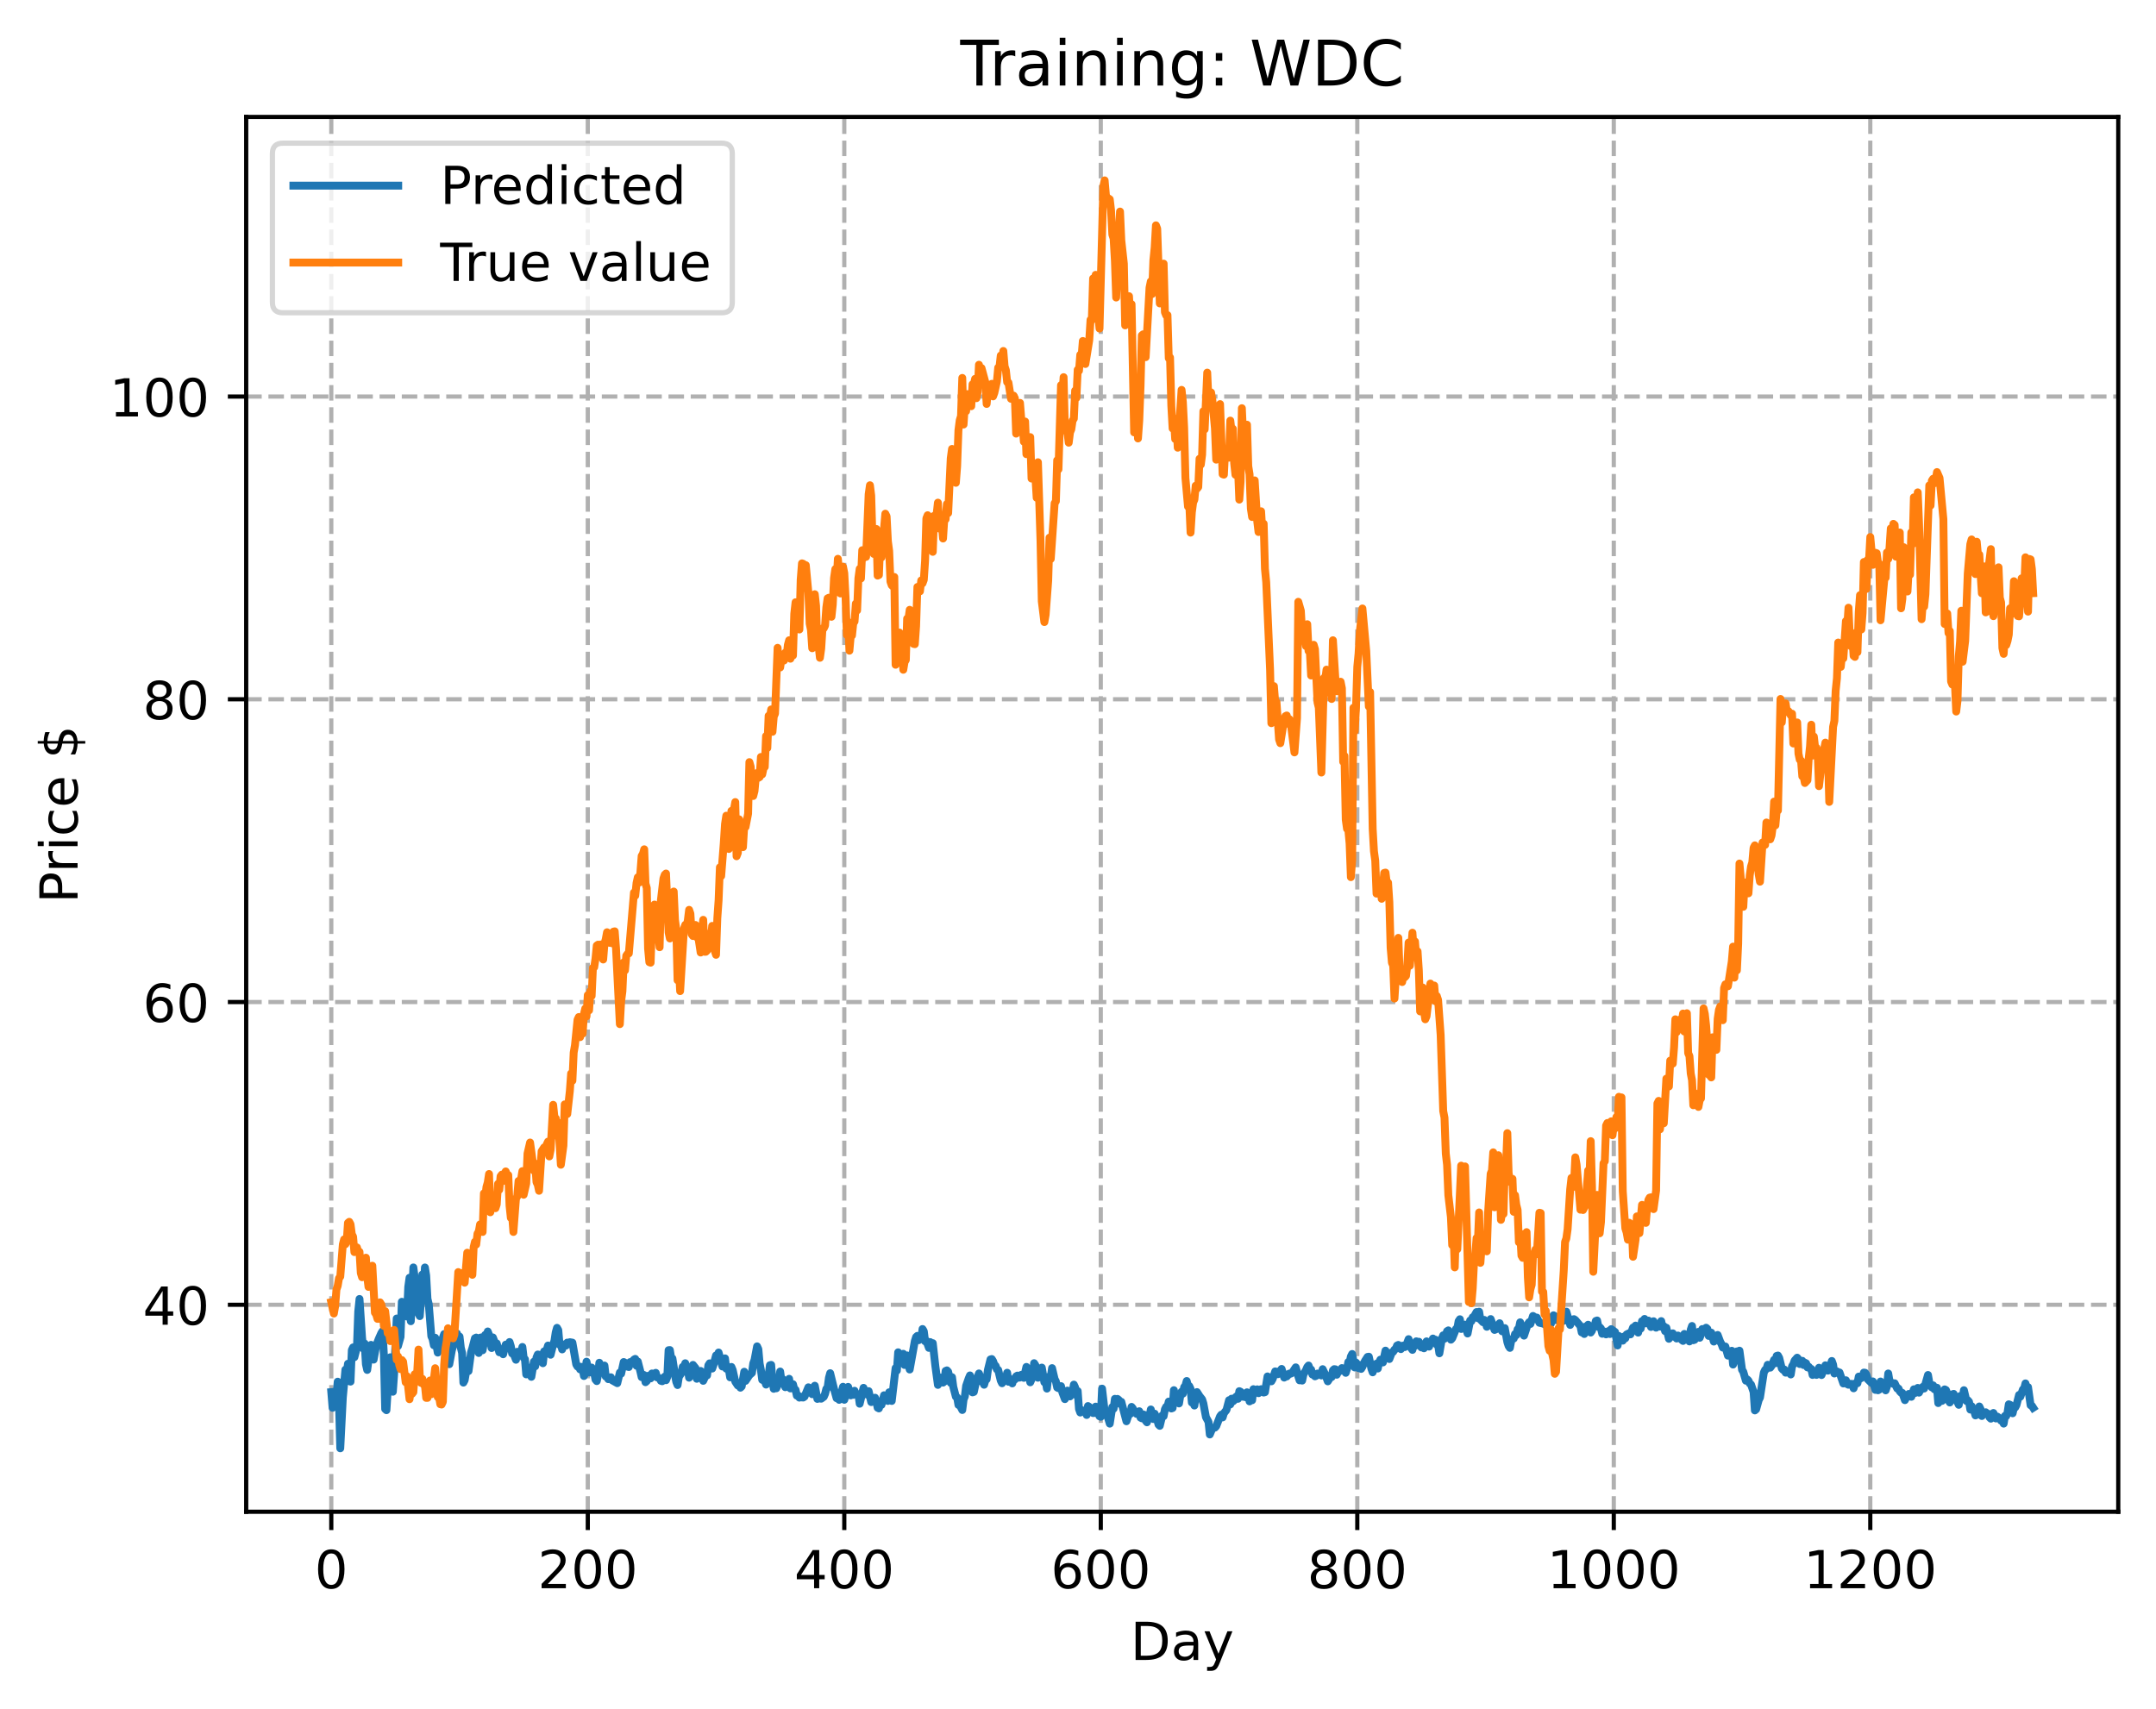 <?xml version="1.0" encoding="utf-8" standalone="no"?>
<!DOCTYPE svg PUBLIC "-//W3C//DTD SVG 1.1//EN"
  "http://www.w3.org/Graphics/SVG/1.1/DTD/svg11.dtd">
<!-- Created with matplotlib (https://matplotlib.org/) -->
<svg height="325.986pt" version="1.1" viewBox="0 0 411.286 325.986" width="411.286pt" xmlns="http://www.w3.org/2000/svg" xmlns:xlink="http://www.w3.org/1999/xlink">
 <defs>
  <style type="text/css">
*{stroke-linecap:butt;stroke-linejoin:round;}
  </style>
 </defs>
 <g id="figure_1">
  <g id="patch_1">
   <path d="M 0 325.986 
L 411.286 325.986 
L 411.286 0 
L 0 0 
z
" style="fill:#ffffff;"/>
  </g>
  <g id="axes_1">
   <g id="patch_2">
    <path d="M 46.966 288.43 
L 404.086 288.43 
L 404.086 22.318 
L 46.966 22.318 
z
" style="fill:#ffffff;"/>
   </g>
   <g id="matplotlib.axis_1">
    <g id="xtick_1">
     <g id="line2d_1">
      <path clip-path="url(#p58123134c5)" d="M 63.198 288.43 
L 63.198 22.318 
" style="fill:none;stroke:#b0b0b0;stroke-dasharray:2.96,1.28;stroke-dashoffset:0;stroke-width:0.8;"/>
     </g>
     <g id="line2d_2">
      <defs>
       <path d="M 0 0 
L 0 3.5 
" id="m40e417a83a" style="stroke:#000000;stroke-width:0.8;"/>
      </defs>
      <g>
       <use style="stroke:#000000;stroke-width:0.8;" x="63.198" xlink:href="#m40e417a83a" y="288.43"/>
      </g>
     </g>
     <g id="text_1">
      <!-- 0 -->
      <defs>
       <path d="M 31.781 66.406 
Q 24.172 66.406 20.328 58.906 
Q 16.5 51.422 16.5 36.375 
Q 16.5 21.391 20.328 13.891 
Q 24.172 6.391 31.781 6.391 
Q 39.453 6.391 43.281 13.891 
Q 47.125 21.391 47.125 36.375 
Q 47.125 51.422 43.281 58.906 
Q 39.453 66.406 31.781 66.406 
z
M 31.781 74.219 
Q 44.047 74.219 50.516 64.516 
Q 56.984 54.828 56.984 36.375 
Q 56.984 17.969 50.516 8.266 
Q 44.047 -1.422 31.781 -1.422 
Q 19.531 -1.422 13.062 8.266 
Q 6.594 17.969 6.594 36.375 
Q 6.594 54.828 13.062 64.516 
Q 19.531 74.219 31.781 74.219 
z
" id="DejaVuSans-48"/>
      </defs>
      <g transform="translate(60.017 303.029)scale(0.1 -0.1)">
       <use xlink:href="#DejaVuSans-48"/>
      </g>
     </g>
    </g>
    <g id="xtick_2">
     <g id="line2d_3">
      <path clip-path="url(#p58123134c5)" d="M 112.129 288.43 
L 112.129 22.318 
" style="fill:none;stroke:#b0b0b0;stroke-dasharray:2.96,1.28;stroke-dashoffset:0;stroke-width:0.8;"/>
     </g>
     <g id="line2d_4">
      <g>
       <use style="stroke:#000000;stroke-width:0.8;" x="112.129" xlink:href="#m40e417a83a" y="288.43"/>
      </g>
     </g>
     <g id="text_2">
      <!-- 200 -->
      <defs>
       <path d="M 19.188 8.297 
L 53.609 8.297 
L 53.609 0 
L 7.328 0 
L 7.328 8.297 
Q 12.938 14.109 22.625 23.891 
Q 32.328 33.688 34.812 36.531 
Q 39.547 41.844 41.422 45.531 
Q 43.312 49.219 43.312 52.781 
Q 43.312 58.594 39.234 62.25 
Q 35.156 65.922 28.609 65.922 
Q 23.969 65.922 18.812 64.312 
Q 13.672 62.703 7.812 59.422 
L 7.812 69.391 
Q 13.766 71.781 18.938 73 
Q 24.125 74.219 28.422 74.219 
Q 39.75 74.219 46.484 68.547 
Q 53.219 62.891 53.219 53.422 
Q 53.219 48.922 51.531 44.891 
Q 49.859 40.875 45.406 35.406 
Q 44.188 33.984 37.641 27.219 
Q 31.109 20.453 19.188 8.297 
z
" id="DejaVuSans-50"/>
      </defs>
      <g transform="translate(102.585 303.029)scale(0.1 -0.1)">
       <use xlink:href="#DejaVuSans-50"/>
       <use x="63.623" xlink:href="#DejaVuSans-48"/>
       <use x="127.246" xlink:href="#DejaVuSans-48"/>
      </g>
     </g>
    </g>
    <g id="xtick_3">
     <g id="line2d_5">
      <path clip-path="url(#p58123134c5)" d="M 161.06 288.43 
L 161.06 22.318 
" style="fill:none;stroke:#b0b0b0;stroke-dasharray:2.96,1.28;stroke-dashoffset:0;stroke-width:0.8;"/>
     </g>
     <g id="line2d_6">
      <g>
       <use style="stroke:#000000;stroke-width:0.8;" x="161.06" xlink:href="#m40e417a83a" y="288.43"/>
      </g>
     </g>
     <g id="text_3">
      <!-- 400 -->
      <defs>
       <path d="M 37.797 64.312 
L 12.891 25.391 
L 37.797 25.391 
z
M 35.203 72.906 
L 47.609 72.906 
L 47.609 25.391 
L 58.016 25.391 
L 58.016 17.188 
L 47.609 17.188 
L 47.609 0 
L 37.797 0 
L 37.797 17.188 
L 4.891 17.188 
L 4.891 26.703 
z
" id="DejaVuSans-52"/>
      </defs>
      <g transform="translate(151.516 303.029)scale(0.1 -0.1)">
       <use xlink:href="#DejaVuSans-52"/>
       <use x="63.623" xlink:href="#DejaVuSans-48"/>
       <use x="127.246" xlink:href="#DejaVuSans-48"/>
      </g>
     </g>
    </g>
    <g id="xtick_4">
     <g id="line2d_7">
      <path clip-path="url(#p58123134c5)" d="M 209.99 288.43 
L 209.99 22.318 
" style="fill:none;stroke:#b0b0b0;stroke-dasharray:2.96,1.28;stroke-dashoffset:0;stroke-width:0.8;"/>
     </g>
     <g id="line2d_8">
      <g>
       <use style="stroke:#000000;stroke-width:0.8;" x="209.99" xlink:href="#m40e417a83a" y="288.43"/>
      </g>
     </g>
     <g id="text_4">
      <!-- 600 -->
      <defs>
       <path d="M 33.016 40.375 
Q 26.375 40.375 22.484 35.828 
Q 18.609 31.297 18.609 23.391 
Q 18.609 15.531 22.484 10.953 
Q 26.375 6.391 33.016 6.391 
Q 39.656 6.391 43.531 10.953 
Q 47.406 15.531 47.406 23.391 
Q 47.406 31.297 43.531 35.828 
Q 39.656 40.375 33.016 40.375 
z
M 52.594 71.297 
L 52.594 62.312 
Q 48.875 64.062 45.094 64.984 
Q 41.312 65.922 37.594 65.922 
Q 27.828 65.922 22.672 59.328 
Q 17.531 52.734 16.797 39.406 
Q 19.672 43.656 24.016 45.922 
Q 28.375 48.188 33.594 48.188 
Q 44.578 48.188 50.953 41.516 
Q 57.328 34.859 57.328 23.391 
Q 57.328 12.156 50.688 5.359 
Q 44.047 -1.422 33.016 -1.422 
Q 20.359 -1.422 13.672 8.266 
Q 6.984 17.969 6.984 36.375 
Q 6.984 53.656 15.188 63.938 
Q 23.391 74.219 37.203 74.219 
Q 40.922 74.219 44.703 73.484 
Q 48.484 72.75 52.594 71.297 
z
" id="DejaVuSans-54"/>
      </defs>
      <g transform="translate(200.446 303.029)scale(0.1 -0.1)">
       <use xlink:href="#DejaVuSans-54"/>
       <use x="63.623" xlink:href="#DejaVuSans-48"/>
       <use x="127.246" xlink:href="#DejaVuSans-48"/>
      </g>
     </g>
    </g>
    <g id="xtick_5">
     <g id="line2d_9">
      <path clip-path="url(#p58123134c5)" d="M 258.921 288.43 
L 258.921 22.318 
" style="fill:none;stroke:#b0b0b0;stroke-dasharray:2.96,1.28;stroke-dashoffset:0;stroke-width:0.8;"/>
     </g>
     <g id="line2d_10">
      <g>
       <use style="stroke:#000000;stroke-width:0.8;" x="258.921" xlink:href="#m40e417a83a" y="288.43"/>
      </g>
     </g>
     <g id="text_5">
      <!-- 800 -->
      <defs>
       <path d="M 31.781 34.625 
Q 24.75 34.625 20.719 30.859 
Q 16.703 27.094 16.703 20.516 
Q 16.703 13.922 20.719 10.156 
Q 24.75 6.391 31.781 6.391 
Q 38.812 6.391 42.859 10.172 
Q 46.922 13.969 46.922 20.516 
Q 46.922 27.094 42.891 30.859 
Q 38.875 34.625 31.781 34.625 
z
M 21.922 38.812 
Q 15.578 40.375 12.031 44.719 
Q 8.5 49.078 8.5 55.328 
Q 8.5 64.062 14.719 69.141 
Q 20.953 74.219 31.781 74.219 
Q 42.672 74.219 48.875 69.141 
Q 55.078 64.062 55.078 55.328 
Q 55.078 49.078 51.531 44.719 
Q 48 40.375 41.703 38.812 
Q 48.828 37.156 52.797 32.312 
Q 56.781 27.484 56.781 20.516 
Q 56.781 9.906 50.312 4.234 
Q 43.844 -1.422 31.781 -1.422 
Q 19.734 -1.422 13.25 4.234 
Q 6.781 9.906 6.781 20.516 
Q 6.781 27.484 10.781 32.312 
Q 14.797 37.156 21.922 38.812 
z
M 18.312 54.391 
Q 18.312 48.734 21.844 45.562 
Q 25.391 42.391 31.781 42.391 
Q 38.141 42.391 41.719 45.562 
Q 45.312 48.734 45.312 54.391 
Q 45.312 60.062 41.719 63.234 
Q 38.141 66.406 31.781 66.406 
Q 25.391 66.406 21.844 63.234 
Q 18.312 60.062 18.312 54.391 
z
" id="DejaVuSans-56"/>
      </defs>
      <g transform="translate(249.377 303.029)scale(0.1 -0.1)">
       <use xlink:href="#DejaVuSans-56"/>
       <use x="63.623" xlink:href="#DejaVuSans-48"/>
       <use x="127.246" xlink:href="#DejaVuSans-48"/>
      </g>
     </g>
    </g>
    <g id="xtick_6">
     <g id="line2d_11">
      <path clip-path="url(#p58123134c5)" d="M 307.851 288.43 
L 307.851 22.318 
" style="fill:none;stroke:#b0b0b0;stroke-dasharray:2.96,1.28;stroke-dashoffset:0;stroke-width:0.8;"/>
     </g>
     <g id="line2d_12">
      <g>
       <use style="stroke:#000000;stroke-width:0.8;" x="307.851" xlink:href="#m40e417a83a" y="288.43"/>
      </g>
     </g>
     <g id="text_6">
      <!-- 1000 -->
      <defs>
       <path d="M 12.406 8.297 
L 28.516 8.297 
L 28.516 63.922 
L 10.984 60.406 
L 10.984 69.391 
L 28.422 72.906 
L 38.281 72.906 
L 38.281 8.297 
L 54.391 8.297 
L 54.391 0 
L 12.406 0 
z
" id="DejaVuSans-49"/>
      </defs>
      <g transform="translate(295.126 303.029)scale(0.1 -0.1)">
       <use xlink:href="#DejaVuSans-49"/>
       <use x="63.623" xlink:href="#DejaVuSans-48"/>
       <use x="127.246" xlink:href="#DejaVuSans-48"/>
       <use x="190.869" xlink:href="#DejaVuSans-48"/>
      </g>
     </g>
    </g>
    <g id="xtick_7">
     <g id="line2d_13">
      <path clip-path="url(#p58123134c5)" d="M 356.782 288.43 
L 356.782 22.318 
" style="fill:none;stroke:#b0b0b0;stroke-dasharray:2.96,1.28;stroke-dashoffset:0;stroke-width:0.8;"/>
     </g>
     <g id="line2d_14">
      <g>
       <use style="stroke:#000000;stroke-width:0.8;" x="356.782" xlink:href="#m40e417a83a" y="288.43"/>
      </g>
     </g>
     <g id="text_7">
      <!-- 1200 -->
      <g transform="translate(344.057 303.029)scale(0.1 -0.1)">
       <use xlink:href="#DejaVuSans-49"/>
       <use x="63.623" xlink:href="#DejaVuSans-50"/>
       <use x="127.246" xlink:href="#DejaVuSans-48"/>
       <use x="190.869" xlink:href="#DejaVuSans-48"/>
      </g>
     </g>
    </g>
    <g id="text_8">
     <!-- Day -->
     <defs>
      <path d="M 19.672 64.797 
L 19.672 8.109 
L 31.594 8.109 
Q 46.688 8.109 53.688 14.938 
Q 60.688 21.781 60.688 36.531 
Q 60.688 51.172 53.688 57.984 
Q 46.688 64.797 31.594 64.797 
z
M 9.812 72.906 
L 30.078 72.906 
Q 51.266 72.906 61.172 64.094 
Q 71.094 55.281 71.094 36.531 
Q 71.094 17.672 61.125 8.828 
Q 51.172 0 30.078 0 
L 9.812 0 
z
" id="DejaVuSans-68"/>
      <path d="M 34.281 27.484 
Q 23.391 27.484 19.188 25 
Q 14.984 22.516 14.984 16.5 
Q 14.984 11.719 18.141 8.906 
Q 21.297 6.109 26.703 6.109 
Q 34.188 6.109 38.703 11.406 
Q 43.219 16.703 43.219 25.484 
L 43.219 27.484 
z
M 52.203 31.203 
L 52.203 0 
L 43.219 0 
L 43.219 8.297 
Q 40.141 3.328 35.547 0.953 
Q 30.953 -1.422 24.312 -1.422 
Q 15.922 -1.422 10.953 3.297 
Q 6 8.016 6 15.922 
Q 6 25.141 12.172 29.828 
Q 18.359 34.516 30.609 34.516 
L 43.219 34.516 
L 43.219 35.406 
Q 43.219 41.609 39.141 45 
Q 35.062 48.391 27.688 48.391 
Q 23 48.391 18.547 47.266 
Q 14.109 46.141 10.016 43.891 
L 10.016 52.203 
Q 14.938 54.109 19.578 55.047 
Q 24.219 56 28.609 56 
Q 40.484 56 46.344 49.844 
Q 52.203 43.703 52.203 31.203 
z
" id="DejaVuSans-97"/>
      <path d="M 32.172 -5.078 
Q 28.375 -14.844 24.75 -17.812 
Q 21.141 -20.797 15.094 -20.797 
L 7.906 -20.797 
L 7.906 -13.281 
L 13.188 -13.281 
Q 16.891 -13.281 18.938 -11.516 
Q 21 -9.766 23.484 -3.219 
L 25.094 0.875 
L 2.984 54.688 
L 12.5 54.688 
L 29.594 11.922 
L 46.688 54.688 
L 56.203 54.688 
z
" id="DejaVuSans-121"/>
     </defs>
     <g transform="translate(215.652 316.707)scale(0.1 -0.1)">
      <use xlink:href="#DejaVuSans-68"/>
      <use x="77.002" xlink:href="#DejaVuSans-97"/>
      <use x="138.281" xlink:href="#DejaVuSans-121"/>
     </g>
    </g>
   </g>
   <g id="matplotlib.axis_2">
    <g id="ytick_1">
     <g id="line2d_15">
      <path clip-path="url(#p58123134c5)" d="M 46.966 248.944 
L 404.086 248.944 
" style="fill:none;stroke:#b0b0b0;stroke-dasharray:2.96,1.28;stroke-dashoffset:0;stroke-width:0.8;"/>
     </g>
     <g id="line2d_16">
      <defs>
       <path d="M 0 0 
L -3.5 0 
" id="mba43afec6a" style="stroke:#000000;stroke-width:0.8;"/>
      </defs>
      <g>
       <use style="stroke:#000000;stroke-width:0.8;" x="46.966" xlink:href="#mba43afec6a" y="248.944"/>
      </g>
     </g>
     <g id="text_9">
      <!-- 40 -->
      <g transform="translate(27.241 252.744)scale(0.1 -0.1)">
       <use xlink:href="#DejaVuSans-52"/>
       <use x="63.623" xlink:href="#DejaVuSans-48"/>
      </g>
     </g>
    </g>
    <g id="ytick_2">
     <g id="line2d_17">
      <path clip-path="url(#p58123134c5)" d="M 46.966 191.182 
L 404.086 191.182 
" style="fill:none;stroke:#b0b0b0;stroke-dasharray:2.96,1.28;stroke-dashoffset:0;stroke-width:0.8;"/>
     </g>
     <g id="line2d_18">
      <g>
       <use style="stroke:#000000;stroke-width:0.8;" x="46.966" xlink:href="#mba43afec6a" y="191.182"/>
      </g>
     </g>
     <g id="text_10">
      <!-- 60 -->
      <g transform="translate(27.241 194.981)scale(0.1 -0.1)">
       <use xlink:href="#DejaVuSans-54"/>
       <use x="63.623" xlink:href="#DejaVuSans-48"/>
      </g>
     </g>
    </g>
    <g id="ytick_3">
     <g id="line2d_19">
      <path clip-path="url(#p58123134c5)" d="M 46.966 133.419 
L 404.086 133.419 
" style="fill:none;stroke:#b0b0b0;stroke-dasharray:2.96,1.28;stroke-dashoffset:0;stroke-width:0.8;"/>
     </g>
     <g id="line2d_20">
      <g>
       <use style="stroke:#000000;stroke-width:0.8;" x="46.966" xlink:href="#mba43afec6a" y="133.419"/>
      </g>
     </g>
     <g id="text_11">
      <!-- 80 -->
      <g transform="translate(27.241 137.218)scale(0.1 -0.1)">
       <use xlink:href="#DejaVuSans-56"/>
       <use x="63.623" xlink:href="#DejaVuSans-48"/>
      </g>
     </g>
    </g>
    <g id="ytick_4">
     <g id="line2d_21">
      <path clip-path="url(#p58123134c5)" d="M 46.966 75.657 
L 404.086 75.657 
" style="fill:none;stroke:#b0b0b0;stroke-dasharray:2.96,1.28;stroke-dashoffset:0;stroke-width:0.8;"/>
     </g>
     <g id="line2d_22">
      <g>
       <use style="stroke:#000000;stroke-width:0.8;" x="46.966" xlink:href="#mba43afec6a" y="75.657"/>
      </g>
     </g>
     <g id="text_12">
      <!-- 100 -->
      <g transform="translate(20.878 79.456)scale(0.1 -0.1)">
       <use xlink:href="#DejaVuSans-49"/>
       <use x="63.623" xlink:href="#DejaVuSans-48"/>
       <use x="127.246" xlink:href="#DejaVuSans-48"/>
      </g>
     </g>
    </g>
    <g id="text_13">
     <!-- Price $ -->
     <defs>
      <path d="M 19.672 64.797 
L 19.672 37.406 
L 32.078 37.406 
Q 38.969 37.406 42.719 40.969 
Q 46.484 44.531 46.484 51.125 
Q 46.484 57.672 42.719 61.234 
Q 38.969 64.797 32.078 64.797 
z
M 9.812 72.906 
L 32.078 72.906 
Q 44.344 72.906 50.609 67.359 
Q 56.891 61.812 56.891 51.125 
Q 56.891 40.328 50.609 34.812 
Q 44.344 29.297 32.078 29.297 
L 19.672 29.297 
L 19.672 0 
L 9.812 0 
z
" id="DejaVuSans-80"/>
      <path d="M 41.109 46.297 
Q 39.594 47.172 37.812 47.578 
Q 36.031 48 33.891 48 
Q 26.266 48 22.188 43.047 
Q 18.109 38.094 18.109 28.812 
L 18.109 0 
L 9.078 0 
L 9.078 54.688 
L 18.109 54.688 
L 18.109 46.188 
Q 20.953 51.172 25.484 53.578 
Q 30.031 56 36.531 56 
Q 37.453 56 38.578 55.875 
Q 39.703 55.766 41.062 55.516 
z
" id="DejaVuSans-114"/>
      <path d="M 9.422 54.688 
L 18.406 54.688 
L 18.406 0 
L 9.422 0 
z
M 9.422 75.984 
L 18.406 75.984 
L 18.406 64.594 
L 9.422 64.594 
z
" id="DejaVuSans-105"/>
      <path d="M 48.781 52.594 
L 48.781 44.188 
Q 44.969 46.297 41.141 47.344 
Q 37.312 48.391 33.406 48.391 
Q 24.656 48.391 19.812 42.844 
Q 14.984 37.312 14.984 27.297 
Q 14.984 17.281 19.812 11.734 
Q 24.656 6.203 33.406 6.203 
Q 37.312 6.203 41.141 7.25 
Q 44.969 8.297 48.781 10.406 
L 48.781 2.094 
Q 45.016 0.344 40.984 -0.531 
Q 36.969 -1.422 32.422 -1.422 
Q 20.062 -1.422 12.781 6.344 
Q 5.516 14.109 5.516 27.297 
Q 5.516 40.672 12.859 48.328 
Q 20.219 56 33.016 56 
Q 37.156 56 41.109 55.141 
Q 45.062 54.297 48.781 52.594 
z
" id="DejaVuSans-99"/>
      <path d="M 56.203 29.594 
L 56.203 25.203 
L 14.891 25.203 
Q 15.484 15.922 20.484 11.062 
Q 25.484 6.203 34.422 6.203 
Q 39.594 6.203 44.453 7.469 
Q 49.312 8.734 54.109 11.281 
L 54.109 2.781 
Q 49.266 0.734 44.188 -0.344 
Q 39.109 -1.422 33.891 -1.422 
Q 20.797 -1.422 13.156 6.188 
Q 5.516 13.812 5.516 26.812 
Q 5.516 40.234 12.766 48.109 
Q 20.016 56 32.328 56 
Q 43.359 56 49.781 48.891 
Q 56.203 41.797 56.203 29.594 
z
M 47.219 32.234 
Q 47.125 39.594 43.094 43.984 
Q 39.062 48.391 32.422 48.391 
Q 24.906 48.391 20.391 44.141 
Q 15.875 39.891 15.188 32.172 
z
" id="DejaVuSans-101"/>
      <path id="DejaVuSans-32"/>
      <path d="M 33.797 -14.703 
L 28.906 -14.703 
L 28.859 0 
Q 23.734 0.094 18.609 1.188 
Q 13.484 2.297 8.297 4.5 
L 8.297 13.281 
Q 13.281 10.156 18.375 8.562 
Q 23.484 6.984 28.906 6.938 
L 28.906 29.203 
Q 18.109 30.953 13.203 35.156 
Q 8.297 39.359 8.297 46.688 
Q 8.297 54.641 13.625 59.219 
Q 18.953 63.812 28.906 64.5 
L 28.906 75.984 
L 33.797 75.984 
L 33.797 64.656 
Q 38.328 64.453 42.578 63.688 
Q 46.828 62.938 50.875 61.625 
L 50.875 53.078 
Q 46.828 55.125 42.547 56.25 
Q 38.281 57.375 33.797 57.562 
L 33.797 36.719 
Q 44.875 35.016 50.094 30.609 
Q 55.328 26.219 55.328 18.609 
Q 55.328 10.359 49.781 5.594 
Q 44.234 0.828 33.797 0.094 
z
M 28.906 37.594 
L 28.906 57.625 
Q 23.25 56.984 20.266 54.391 
Q 17.281 51.812 17.281 47.516 
Q 17.281 43.312 20.031 40.969 
Q 22.797 38.625 28.906 37.594 
z
M 33.797 28.219 
L 33.797 7.078 
Q 39.984 7.906 43.141 10.594 
Q 46.297 13.281 46.297 17.672 
Q 46.297 21.969 43.281 24.5 
Q 40.281 27.047 33.797 28.219 
z
" id="DejaVuSans-36"/>
     </defs>
     <g transform="translate(14.798 172.342)rotate(-90)scale(0.1 -0.1)">
      <use xlink:href="#DejaVuSans-80"/>
      <use x="58.553" xlink:href="#DejaVuSans-114"/>
      <use x="99.666" xlink:href="#DejaVuSans-105"/>
      <use x="127.449" xlink:href="#DejaVuSans-99"/>
      <use x="182.43" xlink:href="#DejaVuSans-101"/>
      <use x="243.953" xlink:href="#DejaVuSans-32"/>
      <use x="275.74" xlink:href="#DejaVuSans-36"/>
     </g>
    </g>
   </g>
   <g id="line2d_23">
    <path clip-path="url(#p58123134c5)" d="M 63.198 265.607 
L 63.443 268.599 
L 63.688 265.954 
L 63.932 266.16 
L 64.177 266.175 
L 64.422 263.614 
L 64.666 267.613 
L 64.911 276.334 
L 65.4 266.641 
L 65.89 261.319 
L 66.134 262.069 
L 66.379 260.191 
L 66.623 263.518 
L 66.868 263.603 
L 67.113 257.58 
L 67.357 257.075 
L 67.602 258.951 
L 68.091 257.054 
L 68.336 250.245 
L 68.581 247.834 
L 69.07 255.231 
L 69.315 257.322 
L 69.559 256.328 
L 69.804 260.311 
L 70.049 261.379 
L 70.538 257.772 
L 70.783 256.591 
L 71.272 259.409 
L 71.761 256.726 
L 72.251 255.451 
L 72.74 254.349 
L 72.984 253.969 
L 73.229 258.471 
L 73.474 268.833 
L 73.718 269.057 
L 74.208 261.325 
L 74.452 258.956 
L 74.942 265.538 
L 75.186 262.13 
L 75.676 251.563 
L 75.92 256.822 
L 76.41 255.084 
L 76.654 248.375 
L 77.144 250.401 
L 77.633 251.189 
L 77.878 245.543 
L 78.122 243.785 
L 78.367 252.085 
L 78.856 241.821 
L 79.101 243.707 
L 79.345 248.351 
L 79.835 250.635 
L 80.079 251.109 
L 80.324 247.899 
L 80.569 243.168 
L 80.813 246.051 
L 81.058 241.829 
L 81.303 243.37 
L 81.547 247.811 
L 81.792 248.835 
L 82.281 254.939 
L 82.526 255.493 
L 82.771 256.673 
L 83.015 255.234 
L 83.505 258.071 
L 84.728 254.534 
L 84.972 255.352 
L 85.217 254.972 
L 85.462 256.365 
L 85.706 260.282 
L 86.196 257.635 
L 86.93 255.098 
L 87.174 254.417 
L 87.419 255.144 
L 87.664 255.007 
L 87.908 257.133 
L 88.153 258.15 
L 88.398 263.794 
L 88.642 263.331 
L 88.887 261.911 
L 89.132 259.63 
L 89.376 261.597 
L 89.866 257.984 
L 90.11 257.207 
L 90.599 255.331 
L 90.844 255.199 
L 91.089 256.286 
L 91.333 258.143 
L 91.578 255.234 
L 91.823 255.17 
L 92.067 257.619 
L 92.557 254.684 
L 92.801 255.301 
L 93.046 254.037 
L 93.291 254.674 
L 93.78 257.2 
L 94.025 255.174 
L 94.514 256.466 
L 94.759 256.315 
L 95.248 258.008 
L 95.493 257.944 
L 95.737 257.718 
L 95.982 258.382 
L 96.471 256.548 
L 96.716 256.997 
L 97.205 256.05 
L 97.45 256.853 
L 97.694 258.231 
L 97.939 258.195 
L 98.428 259.434 
L 98.673 257.917 
L 98.918 258.224 
L 99.162 257.953 
L 99.407 258.072 
L 99.652 256.991 
L 99.896 259.075 
L 100.141 259.333 
L 100.386 262.223 
L 100.63 262.097 
L 100.875 260.957 
L 101.12 262.213 
L 101.364 262.691 
L 101.854 259.794 
L 102.098 260.683 
L 102.343 259.006 
L 102.587 258.429 
L 102.832 259.481 
L 103.077 258.47 
L 103.321 258.872 
L 103.566 260.095 
L 103.811 257.823 
L 104.055 257.857 
L 104.3 257.507 
L 104.545 256.723 
L 104.789 258.228 
L 105.034 258.479 
L 105.523 256.54 
L 105.768 255.801 
L 106.013 254.197 
L 106.257 253.346 
L 106.502 253.78 
L 106.747 256.576 
L 106.991 256.48 
L 107.236 257.459 
L 107.481 256.513 
L 107.97 256.733 
L 108.215 256.157 
L 108.459 256.356 
L 108.704 256.082 
L 109.193 256.165 
L 109.927 260.33 
L 110.172 260.729 
L 110.416 260.69 
L 110.661 261.27 
L 110.906 260.788 
L 111.15 261.131 
L 111.395 262.536 
L 111.64 262.1 
L 111.884 259.795 
L 112.374 261.862 
L 112.618 261.842 
L 112.863 260.921 
L 113.352 261.936 
L 113.597 263.213 
L 113.842 263.507 
L 114.086 262.338 
L 114.331 260.003 
L 114.575 261.628 
L 114.82 261.903 
L 115.065 261.549 
L 115.309 260.536 
L 115.554 262.632 
L 115.799 262.636 
L 116.043 263.136 
L 116.533 262.77 
L 116.777 263.349 
L 117.756 263.898 
L 118.245 261.876 
L 118.49 262.091 
L 118.979 259.864 
L 119.469 260.141 
L 119.713 260.754 
L 119.958 260.825 
L 120.203 259.874 
L 120.447 260.024 
L 120.936 259.399 
L 121.181 259.269 
L 121.426 260.581 
L 121.67 259.768 
L 122.16 261.674 
L 122.404 262.752 
L 122.649 262.264 
L 122.894 262.371 
L 123.138 263.716 
L 123.383 263.5 
L 123.628 262.502 
L 123.872 262.475 
L 124.117 262.989 
L 124.362 262.055 
L 124.606 262.628 
L 124.851 262.049 
L 125.096 261.929 
L 125.34 262.798 
L 125.83 262.961 
L 126.074 263.457 
L 126.319 263.534 
L 126.563 263.306 
L 126.808 262.649 
L 127.053 263.335 
L 127.297 262.703 
L 127.542 257.607 
L 127.787 257.584 
L 128.031 259.09 
L 128.276 259.179 
L 128.765 262.372 
L 129.01 263.655 
L 129.255 264.261 
L 129.499 262.709 
L 129.989 261.983 
L 130.233 260.792 
L 130.478 260.91 
L 130.723 260.097 
L 130.967 261.609 
L 131.212 261.354 
L 131.457 262.856 
L 131.946 260.899 
L 132.191 260.412 
L 132.68 261.026 
L 132.924 263.065 
L 133.169 262.026 
L 133.658 261.567 
L 134.148 263.457 
L 134.637 262.405 
L 134.882 262.419 
L 135.126 260.506 
L 135.371 260.116 
L 135.616 260.993 
L 135.86 261.114 
L 136.105 260.413 
L 136.594 258.609 
L 136.839 258.9 
L 137.084 258.051 
L 137.818 260.722 
L 138.062 259.387 
L 138.307 259.169 
L 138.551 261.14 
L 138.796 260.931 
L 139.041 261.314 
L 139.285 262.794 
L 139.53 260.805 
L 139.775 261.396 
L 140.264 263.607 
L 140.753 264.341 
L 140.998 263.89 
L 141.243 264.764 
L 141.487 264.524 
L 141.977 261.719 
L 142.221 263.465 
L 142.955 262.368 
L 143.445 261.934 
L 143.689 260.14 
L 143.934 259.469 
L 144.423 256.877 
L 144.668 257.421 
L 144.912 260.165 
L 145.157 261.412 
L 145.402 263.266 
L 145.891 263.471 
L 146.136 264.172 
L 146.38 262.843 
L 146.625 262.36 
L 146.87 260.473 
L 147.114 260.413 
L 147.359 263.547 
L 147.604 264.975 
L 147.848 264.125 
L 148.093 264.875 
L 148.582 263.742 
L 148.827 261.676 
L 149.072 263.45 
L 149.316 263.132 
L 149.806 264.674 
L 150.05 264.469 
L 150.295 264.448 
L 150.539 263.069 
L 150.784 264.906 
L 151.029 264.279 
L 151.273 264.097 
L 151.518 265.03 
L 151.763 265.165 
L 152.007 266.284 
L 152.252 266.264 
L 152.497 266.662 
L 152.741 266.471 
L 152.986 266.626 
L 153.231 266.64 
L 153.475 266.466 
L 154.209 264.688 
L 154.699 265.057 
L 154.943 266.009 
L 155.188 264.697 
L 155.433 264.388 
L 155.922 266.904 
L 156.166 266.802 
L 156.656 266.865 
L 157.145 266.5 
L 157.39 265.937 
L 157.634 264.986 
L 157.879 264.727 
L 158.124 262.893 
L 158.368 261.996 
L 159.102 264.993 
L 159.592 266.769 
L 159.836 266.066 
L 160.081 267.083 
L 160.57 265.546 
L 160.815 264.587 
L 161.06 267.071 
L 161.794 264.61 
L 162.283 266.232 
L 162.527 265.545 
L 162.772 266.13 
L 163.017 265.35 
L 163.261 265.996 
L 163.751 266.026 
L 163.995 267.823 
L 164.729 264.792 
L 164.974 265.722 
L 165.219 265.424 
L 165.463 266.101 
L 165.708 265.42 
L 166.197 267.508 
L 166.442 267.261 
L 166.687 267.277 
L 166.931 266.677 
L 167.176 267.392 
L 167.421 268.591 
L 167.665 268.717 
L 167.91 267.487 
L 168.154 268.048 
L 168.644 266.207 
L 168.888 267.024 
L 169.133 266.985 
L 169.378 267.291 
L 169.622 265.634 
L 170.112 267.296 
L 170.846 261.018 
L 171.09 261.503 
L 171.335 258.01 
L 171.824 258.692 
L 172.314 258.294 
L 172.558 260.431 
L 173.048 258.607 
L 173.292 260.356 
L 173.537 261.298 
L 174.515 255.866 
L 174.76 255.093 
L 175.005 254.873 
L 175.249 255.704 
L 175.494 254.866 
L 175.739 255.522 
L 175.983 253.567 
L 176.228 253.98 
L 176.473 255.915 
L 176.717 255.805 
L 177.207 257.169 
L 177.451 256.063 
L 177.696 257.042 
L 177.941 256.266 
L 178.43 260.625 
L 178.919 264.232 
L 179.164 263.1 
L 179.409 262.831 
L 179.653 263.593 
L 179.898 263.791 
L 180.142 263.603 
L 180.387 261.567 
L 180.632 261.459 
L 180.876 261.721 
L 181.366 263.848 
L 181.61 262.755 
L 181.855 264.606 
L 182.344 266.486 
L 182.589 266.617 
L 182.834 268.054 
L 183.078 268.06 
L 183.568 269.021 
L 183.812 267.024 
L 184.057 266.423 
L 184.302 264.404 
L 184.791 262.995 
L 185.036 262.422 
L 185.28 263.175 
L 185.525 265.658 
L 185.77 265.576 
L 186.259 263.348 
L 186.748 262.044 
L 186.993 262.644 
L 187.237 263.562 
L 187.482 263.665 
L 187.727 264.202 
L 187.971 263.378 
L 188.216 263.167 
L 188.461 261.35 
L 188.95 259.369 
L 189.195 259.298 
L 189.439 259.692 
L 189.684 260.374 
L 189.929 260.594 
L 190.173 261.269 
L 190.418 261.379 
L 190.907 263.41 
L 191.152 263.916 
L 191.397 263.337 
L 191.641 263.261 
L 191.886 263.045 
L 192.13 261.909 
L 192.375 263.631 
L 192.864 263.158 
L 193.109 263.947 
L 193.354 263.128 
L 193.598 263.201 
L 193.843 262.596 
L 194.088 262.452 
L 194.332 262.854 
L 194.577 262.826 
L 194.822 262.312 
L 195.311 262.886 
L 195.8 260.798 
L 196.045 262.433 
L 196.29 262.489 
L 196.534 263.736 
L 197.024 262.62 
L 197.268 260.086 
L 197.513 260.461 
L 197.758 261.409 
L 198.002 262.865 
L 198.247 262.434 
L 198.491 261.244 
L 198.736 260.928 
L 199.225 263.719 
L 199.47 263.451 
L 199.715 264.939 
L 199.959 262.767 
L 200.204 262.599 
L 200.449 262.738 
L 200.693 261.028 
L 201.183 263.109 
L 201.427 263.579 
L 201.672 264.734 
L 201.917 264.859 
L 202.161 264.49 
L 202.406 264.468 
L 202.651 265.632 
L 203.14 266.946 
L 203.385 265.788 
L 203.629 265.319 
L 204.118 266.428 
L 204.363 265.802 
L 204.608 265.628 
L 204.852 264.175 
L 205.097 264.713 
L 205.342 266.21 
L 205.586 265.404 
L 205.831 268.831 
L 206.076 269.504 
L 206.32 269.027 
L 206.81 269.315 
L 207.054 269.084 
L 207.299 269.971 
L 207.544 268.264 
L 207.788 268.429 
L 208.033 268.907 
L 208.278 269.116 
L 208.522 269.605 
L 208.767 269.587 
L 209.012 268.374 
L 209.256 269.587 
L 209.501 269.72 
L 209.746 270.217 
L 209.99 270.314 
L 210.235 264.943 
L 210.724 269.191 
L 210.969 269.181 
L 211.703 271.622 
L 212.192 268.456 
L 212.437 268.77 
L 212.681 266.89 
L 212.926 267.297 
L 213.171 266.902 
L 213.415 267.092 
L 213.66 267.851 
L 213.905 267.455 
L 214.883 271.17 
L 215.373 269.697 
L 215.617 269.761 
L 215.862 268.426 
L 216.106 268.716 
L 216.351 269.291 
L 216.596 269.367 
L 216.84 269.768 
L 217.33 269.255 
L 217.574 270.48 
L 217.819 270.607 
L 218.064 269.859 
L 218.308 269.946 
L 218.553 271.07 
L 218.798 271.367 
L 219.042 270.339 
L 219.287 270.236 
L 219.532 268.918 
L 219.776 270.124 
L 220.021 270.747 
L 220.266 269.721 
L 220.755 270.864 
L 221 271.8 
L 221.244 272.042 
L 221.734 270.048 
L 221.978 270.205 
L 222.223 268.886 
L 222.467 268.407 
L 222.712 268.352 
L 222.957 267.408 
L 223.446 268.732 
L 223.691 268.643 
L 223.935 265.236 
L 224.18 267.321 
L 224.425 267.585 
L 224.669 267.463 
L 224.914 267.769 
L 225.159 266.281 
L 225.403 265.537 
L 225.648 265.908 
L 225.893 264.654 
L 226.137 264.36 
L 226.382 263.483 
L 226.627 264.388 
L 226.871 264.459 
L 227.116 264.993 
L 227.361 267.602 
L 227.605 265.889 
L 227.85 268.171 
L 228.094 266.221 
L 228.339 265.601 
L 228.828 266.373 
L 229.318 266.991 
L 229.562 267.77 
L 230.052 270.387 
L 230.541 271.286 
L 230.786 273.69 
L 231.275 272.512 
L 231.764 272.384 
L 232.009 272.119 
L 232.743 270.224 
L 232.988 269.911 
L 233.232 270.435 
L 233.477 269.632 
L 233.966 269.013 
L 234.455 267.15 
L 234.7 267.954 
L 234.945 266.86 
L 235.189 267.383 
L 235.434 267.17 
L 235.679 266.61 
L 235.923 266.393 
L 236.168 266.885 
L 236.413 265.426 
L 236.657 265.536 
L 237.147 266.497 
L 237.391 266.328 
L 237.636 266.591 
L 237.881 265.644 
L 238.125 266.179 
L 238.37 267.376 
L 238.615 266.816 
L 238.859 267.16 
L 239.104 265.045 
L 239.349 265.759 
L 239.593 265.283 
L 239.838 265.079 
L 240.082 265.816 
L 240.327 265.27 
L 240.572 265.048 
L 240.816 265.135 
L 241.061 265.693 
L 241.306 265.625 
L 241.795 262.614 
L 242.529 263.55 
L 242.774 263.115 
L 243.263 261.65 
L 243.752 262.195 
L 243.997 261.632 
L 244.242 261.613 
L 244.486 261.182 
L 244.976 262.834 
L 245.22 262.239 
L 245.465 262.624 
L 245.954 262.071 
L 246.199 262.098 
L 246.443 261.974 
L 247.177 260.882 
L 247.667 262.596 
L 247.911 263.36 
L 248.156 262.738 
L 248.401 263.412 
L 248.645 262.24 
L 249.135 261.395 
L 249.379 260.818 
L 249.624 260.531 
L 249.869 261.198 
L 250.113 261.304 
L 250.358 262.258 
L 250.603 262.251 
L 250.847 262.594 
L 251.092 262.49 
L 251.337 262.063 
L 251.826 262.11 
L 252.07 262.428 
L 252.315 261.229 
L 252.804 262.244 
L 253.294 263.553 
L 253.538 263.169 
L 253.783 262.494 
L 254.028 262.739 
L 254.272 261.462 
L 254.517 261.227 
L 254.762 261.259 
L 255.006 262.293 
L 255.251 261.724 
L 255.496 261.496 
L 255.74 261.557 
L 255.985 261.022 
L 256.23 261.114 
L 256.474 261.408 
L 256.719 261.929 
L 256.964 261.163 
L 257.208 259.863 
L 257.453 259.977 
L 257.697 258.806 
L 257.942 258.333 
L 258.431 260.903 
L 258.676 259.966 
L 258.921 260.316 
L 259.165 261.036 
L 259.41 260.426 
L 259.655 261.179 
L 259.899 260.786 
L 260.389 259.655 
L 260.878 258.893 
L 261.123 258.849 
L 261.612 261.147 
L 261.857 261.833 
L 262.346 260.368 
L 262.591 260.175 
L 262.835 261.11 
L 263.08 259.935 
L 263.325 259.417 
L 263.569 259.94 
L 263.814 259.947 
L 264.303 257.691 
L 264.548 258.135 
L 264.792 258.224 
L 265.037 259.295 
L 265.526 258.021 
L 265.771 257.916 
L 266.016 257.493 
L 266.26 257.366 
L 266.505 256.718 
L 266.75 256.604 
L 266.994 256.861 
L 267.239 257.405 
L 267.484 256.775 
L 267.728 256.729 
L 267.973 257.022 
L 268.218 256.788 
L 268.707 255.5 
L 268.952 256.871 
L 269.441 257.548 
L 269.685 256.487 
L 269.93 256.792 
L 270.175 255.914 
L 270.419 256.158 
L 270.664 255.991 
L 270.909 256.787 
L 271.153 257.085 
L 271.398 256.792 
L 271.643 257.246 
L 272.132 255.924 
L 272.377 256.189 
L 272.621 256.929 
L 272.866 256.128 
L 273.111 255.953 
L 273.355 255.384 
L 273.6 255.915 
L 273.845 255.607 
L 274.089 256.572 
L 274.334 256.554 
L 274.579 258.206 
L 275.068 255.357 
L 275.313 254.768 
L 275.557 255.426 
L 276.046 253.983 
L 276.291 253.827 
L 276.536 254.251 
L 276.78 255.605 
L 277.025 255.341 
L 277.759 253.538 
L 278.004 253.463 
L 278.248 252.066 
L 278.493 251.702 
L 278.738 253.555 
L 278.982 253.463 
L 279.472 252.726 
L 279.961 254.427 
L 280.45 251.942 
L 280.695 252.066 
L 280.94 251.316 
L 281.184 251.197 
L 281.673 250.328 
L 281.918 251.5 
L 282.163 250.266 
L 282.407 251.75 
L 282.897 252.269 
L 283.141 251.83 
L 283.386 252.198 
L 283.631 253.143 
L 283.875 252.939 
L 284.365 251.669 
L 285.099 253.742 
L 285.343 253.641 
L 285.588 252.849 
L 285.833 252.886 
L 286.077 252.462 
L 286.322 253.633 
L 286.567 254.012 
L 286.811 253.587 
L 287.056 253.395 
L 287.545 256.067 
L 287.79 256.815 
L 288.034 257.168 
L 288.279 255.857 
L 288.524 255.47 
L 288.768 255.387 
L 289.013 254.53 
L 289.258 254.736 
L 289.502 253.624 
L 289.747 253.458 
L 289.992 252.288 
L 290.481 253.892 
L 290.726 254.832 
L 291.46 252.619 
L 291.704 252.258 
L 291.949 252.602 
L 292.438 251.077 
L 292.683 251.238 
L 292.928 251.673 
L 293.172 251.384 
L 293.661 252.373 
L 294.395 252.541 
L 294.64 252.669 
L 294.885 252.321 
L 295.129 251.688 
L 295.374 252.571 
L 295.619 252.011 
L 295.863 252.547 
L 296.108 251.329 
L 296.353 250.949 
L 296.597 251.097 
L 296.842 251.875 
L 297.087 251.269 
L 297.331 251.222 
L 297.576 251.798 
L 297.821 251.638 
L 298.065 251.657 
L 298.31 252.001 
L 298.799 250.255 
L 299.533 252.792 
L 299.778 252.044 
L 300.022 251.744 
L 300.267 251.69 
L 300.512 251.857 
L 301.49 253.004 
L 301.735 254.22 
L 301.98 253.791 
L 302.224 254.519 
L 302.469 253.098 
L 302.714 253.078 
L 302.958 252.746 
L 303.448 254.242 
L 303.692 253.892 
L 303.937 252.962 
L 304.182 252.984 
L 304.426 252.027 
L 304.671 251.941 
L 304.916 253.173 
L 305.16 253.21 
L 305.405 253.472 
L 305.649 254.48 
L 305.894 254.125 
L 306.139 254.066 
L 306.383 254.595 
L 306.628 254.107 
L 306.873 253.942 
L 307.117 254.526 
L 307.362 253.593 
L 308.096 254.139 
L 308.585 256.707 
L 308.83 254.902 
L 309.075 255.33 
L 309.319 255.377 
L 309.564 255.791 
L 309.809 254.998 
L 310.053 255.341 
L 310.298 254.603 
L 310.787 254.362 
L 311.032 254.591 
L 311.521 253.291 
L 311.766 253.214 
L 312.01 252.916 
L 312.5 254.255 
L 312.744 253.252 
L 312.989 253.494 
L 313.234 252.061 
L 313.478 252.592 
L 313.723 251.642 
L 313.968 252.45 
L 314.212 252.493 
L 314.457 251.96 
L 314.702 252.295 
L 314.946 253.181 
L 315.191 252.866 
L 315.436 252.087 
L 315.925 253.313 
L 316.17 252.655 
L 316.414 253.037 
L 316.659 253.106 
L 316.904 252.061 
L 317.148 253.224 
L 317.393 253.031 
L 317.637 253.974 
L 317.882 253.324 
L 318.371 255.434 
L 318.861 254.552 
L 319.105 254.39 
L 319.35 255.053 
L 319.595 255.063 
L 319.839 255.379 
L 320.084 254.807 
L 320.329 255.038 
L 320.573 254.993 
L 320.818 255.64 
L 321.063 255.84 
L 321.307 254.508 
L 321.552 255.245 
L 321.797 254.667 
L 322.286 255.939 
L 322.531 253.699 
L 322.775 252.989 
L 323.02 255.707 
L 323.265 255.626 
L 323.509 254.728 
L 323.754 255.24 
L 323.998 254.104 
L 324.243 255.242 
L 324.488 254.606 
L 324.732 253.57 
L 324.977 253.702 
L 325.222 253.598 
L 325.466 253.322 
L 325.711 253.54 
L 325.956 254.887 
L 326.2 254.321 
L 326.445 254.259 
L 326.934 255.966 
L 327.179 255.321 
L 327.424 255.116 
L 327.668 254.704 
L 328.158 256.015 
L 328.402 256.442 
L 328.647 257.111 
L 328.892 257.094 
L 329.136 256.901 
L 329.625 258.647 
L 330.115 258.292 
L 330.359 257.719 
L 330.604 260.352 
L 330.849 259.485 
L 331.093 259.143 
L 331.338 257.839 
L 331.583 257.832 
L 331.827 257.701 
L 332.317 261.345 
L 332.561 261.734 
L 333.051 263.428 
L 333.295 263.173 
L 333.54 263.414 
L 333.785 263.964 
L 334.029 264.157 
L 334.519 265.578 
L 334.763 269.1 
L 335.008 268.888 
L 335.497 267.129 
L 335.742 266.644 
L 336.476 261.87 
L 336.72 261.36 
L 336.965 261.213 
L 337.21 260.394 
L 337.454 260.481 
L 337.699 260.944 
L 337.944 260.618 
L 338.433 259.447 
L 338.678 260.099 
L 338.922 258.698 
L 339.167 258.628 
L 339.412 259.079 
L 339.901 261.093 
L 340.146 261.365 
L 340.39 261.295 
L 340.635 261.897 
L 341.124 261.842 
L 341.369 261.667 
L 341.613 262.242 
L 341.858 260.68 
L 342.103 260.299 
L 342.347 259.591 
L 342.837 259.039 
L 343.081 259.334 
L 343.326 260.251 
L 343.571 259.708 
L 343.815 259.633 
L 344.06 260.438 
L 344.305 259.99 
L 344.549 260.113 
L 344.794 260.89 
L 345.039 260.764 
L 345.283 261.103 
L 345.528 261.186 
L 345.773 262.332 
L 346.017 261.958 
L 346.262 261.802 
L 346.507 262.326 
L 346.996 260.958 
L 347.24 262.155 
L 347.485 262.351 
L 347.73 261.757 
L 347.974 261.513 
L 348.219 260.491 
L 348.464 261.205 
L 348.708 261.514 
L 348.953 261.218 
L 349.442 259.665 
L 349.687 260.352 
L 349.932 262.057 
L 350.176 261.749 
L 350.421 261.652 
L 350.666 261.984 
L 350.91 261.855 
L 351.644 263.959 
L 351.889 263.764 
L 352.134 263.348 
L 352.378 264.079 
L 352.623 264.204 
L 352.868 264.012 
L 353.357 264.052 
L 353.601 264.881 
L 353.846 263.976 
L 354.335 263.913 
L 354.58 262.64 
L 354.825 263.036 
L 355.069 262.926 
L 355.314 262.636 
L 355.559 261.88 
L 355.803 261.919 
L 356.048 262.3 
L 356.293 263.153 
L 357.027 263.868 
L 357.271 263.568 
L 357.761 265.185 
L 358.005 264.872 
L 358.25 265.257 
L 358.495 265.124 
L 358.739 263.583 
L 358.984 264.353 
L 359.228 264.141 
L 359.718 265.27 
L 359.962 264.521 
L 360.207 262.05 
L 360.452 263.52 
L 361.186 264.031 
L 361.43 263.918 
L 361.92 264.92 
L 362.164 264.93 
L 362.409 265.457 
L 362.654 265.717 
L 362.898 265.757 
L 363.388 267.142 
L 363.877 266.204 
L 364.122 265.955 
L 364.366 266.142 
L 364.611 266.504 
L 365.1 265.067 
L 365.345 265.769 
L 365.589 265.527 
L 365.834 264.805 
L 366.079 265.711 
L 366.323 265.181 
L 366.568 265.072 
L 366.813 264.594 
L 367.057 264.924 
L 367.791 262.338 
L 368.036 263.739 
L 368.525 264.71 
L 368.77 264.315 
L 369.015 265.069 
L 369.259 265.171 
L 369.504 264.773 
L 369.749 267.7 
L 369.993 267.284 
L 370.238 267.202 
L 370.483 267.277 
L 370.727 265.778 
L 370.972 265.086 
L 371.216 265.208 
L 371.461 265.818 
L 371.706 267.167 
L 371.95 267.587 
L 372.195 267.099 
L 372.44 266.033 
L 372.684 265.94 
L 372.929 266.878 
L 373.174 267.008 
L 373.663 268.034 
L 373.908 266.364 
L 374.152 266.434 
L 374.397 266.805 
L 374.642 265.241 
L 375.131 267.307 
L 375.376 267.163 
L 375.62 267.442 
L 375.865 268.941 
L 376.11 268.288 
L 376.599 269.233 
L 376.844 270.055 
L 377.088 269.933 
L 377.577 268.347 
L 377.822 268.855 
L 378.067 270.166 
L 378.556 269.557 
L 378.801 269.452 
L 379.045 269.703 
L 379.29 269.744 
L 379.535 270.434 
L 379.779 270.673 
L 380.024 270.398 
L 380.269 269.588 
L 380.758 270.638 
L 381.003 270.274 
L 381.492 270.636 
L 381.737 271.061 
L 381.981 270.843 
L 382.226 271.62 
L 382.471 270.147 
L 382.715 270.182 
L 382.96 269.536 
L 383.204 267.932 
L 383.449 268.029 
L 383.694 269.307 
L 383.938 269.645 
L 384.183 268.597 
L 384.428 268.531 
L 384.672 268.066 
L 385.162 266.145 
L 385.406 266.493 
L 385.896 265.1 
L 386.14 264.902 
L 386.385 263.945 
L 386.63 264.917 
L 386.874 264.647 
L 387.364 268.112 
L 387.608 268.212 
L 387.853 268.592 
L 387.853 268.592 
" style="fill:none;stroke:#1f77b4;stroke-linecap:square;stroke-width:1.5;"/>
   </g>
   <g id="line2d_24">
    <path clip-path="url(#p58123134c5)" d="M 63.198 248.453 
L 63.688 250.619 
L 63.932 249.233 
L 64.177 246.056 
L 64.422 245.334 
L 64.666 243.89 
L 64.911 243.572 
L 65.4 237.421 
L 65.645 236.468 
L 65.89 237.392 
L 66.134 236.901 
L 66.379 233.32 
L 66.623 233.117 
L 66.868 233.58 
L 67.113 235.486 
L 67.357 235.948 
L 67.602 238.894 
L 68.091 237.998 
L 68.336 238.836 
L 68.581 238.836 
L 68.825 242.879 
L 69.07 243.688 
L 69.315 242.244 
L 69.559 243.63 
L 69.804 239.962 
L 70.049 243.572 
L 70.293 245.536 
L 70.538 242.446 
L 70.783 244.67 
L 71.027 241.493 
L 71.517 250.446 
L 71.761 250.793 
L 72.006 251.63 
L 72.251 251.63 
L 72.495 248.482 
L 72.74 248.887 
L 72.984 249.926 
L 73.229 252.988 
L 73.474 250.157 
L 73.963 254.374 
L 74.208 254.23 
L 74.452 255.876 
L 74.697 254.749 
L 74.942 254.749 
L 75.186 253.739 
L 75.676 259.428 
L 75.92 258.793 
L 76.165 260.439 
L 76.41 261.219 
L 76.654 259.486 
L 76.899 259.804 
L 77.388 263.732 
L 77.633 262.576 
L 78.122 266.966 
L 78.367 265.118 
L 78.611 265.927 
L 78.856 265.609 
L 79.101 262.201 
L 79.345 262.807 
L 79.59 261.768 
L 79.835 257.493 
L 80.079 262.519 
L 80.324 263.847 
L 80.569 263.067 
L 80.813 264.165 
L 81.058 264.309 
L 81.303 266.706 
L 81.547 266.706 
L 82.037 263.385 
L 82.281 266.013 
L 82.526 265.176 
L 83.015 261.046 
L 83.505 266.562 
L 83.749 266.504 
L 83.994 267.919 
L 84.239 267.977 
L 84.483 267.457 
L 84.728 260.41 
L 84.972 257.32 
L 85.217 255.876 
L 85.462 253.421 
L 85.951 255.125 
L 86.44 255.356 
L 86.685 254.605 
L 87.419 242.706 
L 87.664 242.908 
L 87.908 243.717 
L 88.153 242.908 
L 88.398 242.966 
L 88.642 244.728 
L 89.132 239.009 
L 89.376 240.222 
L 89.621 240.627 
L 89.866 240.569 
L 90.11 243.226 
L 90.355 237.969 
L 90.599 236.93 
L 90.844 237.45 
L 91.089 235.37 
L 91.333 234.966 
L 91.578 233.608 
L 91.823 233.868 
L 92.067 235.052 
L 92.312 227.688 
L 92.557 228.525 
L 92.801 226.446 
L 93.046 225.608 
L 93.291 223.991 
L 93.535 231.298 
L 93.78 229.161 
L 94.025 228.727 
L 94.269 229.392 
L 94.514 230.518 
L 94.759 229.796 
L 95.003 225.868 
L 95.248 226.995 
L 95.493 224.424 
L 95.737 224.106 
L 95.982 225.319 
L 96.227 224.02 
L 96.471 223.5 
L 96.716 224.135 
L 96.96 224.193 
L 97.205 230.056 
L 97.45 232.366 
L 97.694 231.904 
L 97.939 235.052 
L 98.428 228.699 
L 98.673 228.265 
L 98.918 225.319 
L 99.162 226.388 
L 99.652 223.442 
L 99.896 227.948 
L 100.386 225.81 
L 100.63 220.092 
L 101.12 217.984 
L 101.854 223.356 
L 102.098 221.998 
L 102.343 225.551 
L 102.587 226.041 
L 102.832 227.197 
L 103.321 219.659 
L 103.811 218.908 
L 104.055 219.861 
L 104.3 218.33 
L 104.545 217.81 
L 104.789 220.641 
L 105.034 219.399 
L 105.523 210.792 
L 105.768 213.16 
L 106.013 213.363 
L 106.257 216.713 
L 106.502 214.2 
L 106.991 222.229 
L 107.481 218.59 
L 107.725 210.706 
L 108.215 212.554 
L 108.704 208.164 
L 108.948 204.814 
L 109.193 206.2 
L 109.438 200.828 
L 109.682 199.413 
L 110.172 194.561 
L 110.416 194.041 
L 110.661 197.882 
L 110.906 195.601 
L 111.15 197.218 
L 111.395 193.463 
L 111.64 192.424 
L 111.884 193.925 
L 112.129 189.853 
L 112.374 192.77 
L 112.618 189.102 
L 112.863 190.027 
L 113.108 184.655 
L 113.352 184.539 
L 113.597 182.922 
L 113.842 180.409 
L 114.086 180.236 
L 114.331 181.593 
L 114.575 180.207 
L 114.82 181.304 
L 115.065 183.066 
L 115.309 180.034 
L 115.554 179.196 
L 115.799 177.867 
L 116.043 178.07 
L 116.288 179.889 
L 116.533 178.878 
L 116.777 179.976 
L 117.022 177.752 
L 117.267 177.694 
L 117.511 180.871 
L 118.001 190.633 
L 118.245 195.398 
L 118.49 191.008 
L 118.735 189.131 
L 118.979 183.615 
L 119.224 185.146 
L 119.469 182.344 
L 119.713 181.998 
L 119.958 181.911 
L 120.447 176.106 
L 120.936 170.301 
L 121.181 170.907 
L 121.426 168.481 
L 121.67 167.384 
L 121.915 168.394 
L 122.16 166.488 
L 122.404 163.311 
L 122.649 162.907 
L 122.894 162.041 
L 123.138 168.568 
L 123.383 169.434 
L 123.628 180.987 
L 123.872 183.586 
L 124.117 183.673 
L 124.362 176.481 
L 124.606 178.532 
L 124.851 172.582 
L 125.096 176.279 
L 125.585 178.301 
L 125.83 180.727 
L 126.074 171.774 
L 126.563 167.586 
L 126.808 166.893 
L 127.053 166.662 
L 127.542 177.896 
L 127.787 179.052 
L 128.031 176.741 
L 128.521 170.098 
L 128.765 175.499 
L 129.01 177.319 
L 129.255 187.023 
L 129.499 184.077 
L 129.744 189.102 
L 130.478 177.174 
L 130.723 176.452 
L 130.967 176.77 
L 131.212 175.586 
L 131.457 173.593 
L 131.701 174.315 
L 131.946 178.243 
L 132.191 178.59 
L 132.435 176.683 
L 132.68 176.481 
L 132.924 178.821 
L 133.169 178.503 
L 133.658 181.738 
L 133.903 177.665 
L 134.148 175.499 
L 134.392 181.593 
L 134.637 181.593 
L 134.882 181.362 
L 135.371 178.07 
L 135.616 179.196 
L 135.86 176.654 
L 136.105 178.474 
L 136.35 181.42 
L 136.594 182.171 
L 136.839 175.21 
L 137.084 171.745 
L 137.328 165.477 
L 137.573 167.153 
L 138.062 160.972 
L 138.307 157.217 
L 138.551 155.629 
L 138.796 155.86 
L 139.041 161.983 
L 139.285 160.741 
L 139.53 154.705 
L 139.775 155.282 
L 140.019 154.387 
L 140.264 153.03 
L 140.509 163.369 
L 140.753 162.734 
L 140.998 156.322 
L 141.243 158.864 
L 141.487 158.344 
L 141.732 161.636 
L 141.977 157.477 
L 142.221 157.795 
L 142.711 155.253 
L 142.955 145.405 
L 143.2 146.271 
L 143.445 149.997 
L 143.689 151.874 
L 143.934 150.921 
L 144.178 148.351 
L 144.423 147.484 
L 144.668 148.409 
L 144.912 148.264 
L 145.157 144.423 
L 145.402 147.744 
L 145.646 146.589 
L 145.891 146.329 
L 146.136 140.437 
L 146.38 142.719 
L 146.625 136.567 
L 146.87 136.885 
L 147.114 135.354 
L 147.359 139.629 
L 147.604 136.712 
L 147.848 136.163 
L 148.338 123.6 
L 148.582 127.354 
L 148.827 127.354 
L 149.072 125.679 
L 149.561 126.026 
L 149.806 124.524 
L 150.05 125.275 
L 150.295 123.051 
L 150.539 122.155 
L 150.784 125.679 
L 151.029 123.946 
L 151.273 125.072 
L 151.518 117.101 
L 151.763 114.906 
L 152.007 119.21 
L 152.252 117.65 
L 152.497 120.105 
L 152.741 110.632 
L 152.986 107.484 
L 153.231 107.57 
L 153.475 107.946 
L 153.72 107.83 
L 154.209 113.058 
L 154.454 118.979 
L 154.699 120.163 
L 154.943 123.686 
L 155.188 121.289 
L 155.433 113.376 
L 155.677 115.599 
L 155.922 123.311 
L 156.166 123.311 
L 156.411 125.506 
L 156.656 123.744 
L 156.9 119.903 
L 157.145 119.874 
L 157.39 119.354 
L 157.634 115.888 
L 157.879 114.155 
L 158.124 114.04 
L 158.368 115.108 
L 158.613 117.679 
L 158.858 115.397 
L 159.102 110.285 
L 159.347 108.581 
L 159.592 110.921 
L 159.836 106.617 
L 160.081 109.101 
L 160.326 113.231 
L 160.815 108.119 
L 161.06 109.361 
L 161.304 114.011 
L 161.549 121.145 
L 161.794 118.661 
L 162.038 124.148 
L 162.283 121.405 
L 162.527 121.26 
L 162.772 118.921 
L 163.017 118.574 
L 163.261 115.166 
L 163.506 116.466 
L 163.751 110.343 
L 163.995 108.524 
L 164.24 110.372 
L 164.485 104.971 
L 164.729 106.473 
L 164.974 105.404 
L 165.219 106.242 
L 165.708 94.314 
L 165.953 92.581 
L 166.197 94.545 
L 166.442 103.094 
L 166.687 105.693 
L 166.931 101.708 
L 167.176 100.928 
L 167.421 109.823 
L 167.665 109.708 
L 167.91 103.527 
L 168.154 106.357 
L 168.888 98.011 
L 169.133 98.502 
L 169.378 103.267 
L 169.622 105.116 
L 169.867 110.978 
L 170.112 111.672 
L 170.356 111.903 
L 170.601 110.083 
L 170.846 126.834 
L 171.09 122.791 
L 171.335 122.155 
L 171.58 120.683 
L 171.824 123.744 
L 172.069 123.051 
L 172.314 127.787 
L 172.558 126.314 
L 172.803 125.91 
L 173.048 118.025 
L 173.292 118.112 
L 173.537 116.35 
L 173.782 118.083 
L 174.026 122.329 
L 174.271 122.849 
L 174.515 122.906 
L 174.76 119.47 
L 175.005 111.989 
L 175.249 112.625 
L 175.494 112.827 
L 175.739 110.747 
L 175.983 111.296 
L 176.228 110.632 
L 176.473 106.993 
L 176.717 98.906 
L 176.962 98.3 
L 177.207 99.801 
L 177.451 102.285 
L 177.696 102.516 
L 177.941 105.289 
L 178.185 98.415 
L 178.43 100.321 
L 178.919 95.902 
L 179.164 100.841 
L 179.653 99.946 
L 179.898 102.747 
L 180.142 98.935 
L 180.387 99.079 
L 180.632 96.162 
L 180.876 97.895 
L 181.366 87.44 
L 181.61 85.65 
L 181.855 87.989 
L 182.1 91.946 
L 182.344 92.119 
L 182.589 88.913 
L 182.834 82.097 
L 183.078 80.191 
L 183.323 79.382 
L 183.568 72.104 
L 183.812 81 
L 184.057 77.216 
L 184.302 78.458 
L 184.546 75.195 
L 184.791 76.812 
L 185.036 76.812 
L 185.28 77.505 
L 185.525 73.317 
L 185.77 73.375 
L 186.014 72.277 
L 186.259 75.974 
L 186.503 74.79 
L 186.748 69.592 
L 186.993 70.891 
L 187.237 70.227 
L 187.971 72.942 
L 188.216 77.072 
L 188.461 74.501 
L 188.705 74.617 
L 189.195 73.231 
L 189.439 75.628 
L 189.684 74.963 
L 190.173 72.768 
L 190.418 70.14 
L 190.663 70.025 
L 190.907 67.83 
L 191.152 69.678 
L 191.397 66.963 
L 191.641 69.88 
L 191.886 70.631 
L 192.13 72.913 
L 192.375 73 
L 192.864 76.09 
L 193.109 75.974 
L 193.354 75.483 
L 193.598 75.974 
L 193.843 82.733 
L 194.088 81.144 
L 194.332 81.953 
L 194.577 76.87 
L 194.822 79.931 
L 195.066 80.855 
L 195.311 84.263 
L 195.556 80.422 
L 195.8 86.66 
L 196.045 83.483 
L 196.29 86.487 
L 196.534 83.397 
L 196.779 91.31 
L 197.268 88.942 
L 197.513 90.964 
L 197.758 94.978 
L 198.002 88.191 
L 198.491 103.209 
L 198.736 114.733 
L 199.225 118.69 
L 199.47 117.303 
L 199.959 110.805 
L 200.204 102.574 
L 200.449 106.646 
L 201.183 96.018 
L 201.427 95.642 
L 201.672 87.816 
L 201.917 89.549 
L 202.406 73.491 
L 202.651 75.657 
L 202.895 71.96 
L 203.14 81.837 
L 203.385 82.299 
L 203.629 82.473 
L 203.874 84.465 
L 204.118 82.501 
L 204.363 81.924 
L 204.608 80.249 
L 204.852 79.873 
L 205.097 74.53 
L 205.342 75.917 
L 205.586 70.545 
L 205.831 70.747 
L 206.076 67.685 
L 206.32 68.061 
L 206.565 65.057 
L 206.81 66.212 
L 207.054 69.447 
L 207.788 64.913 
L 208.033 61.014 
L 208.278 61.072 
L 208.522 53.129 
L 208.767 54.775 
L 209.012 52.436 
L 209.256 59.396 
L 209.501 60.061 
L 209.746 62.689 
L 210.479 35.569 
L 210.724 34.414 
L 210.969 37.244 
L 211.213 37.793 
L 211.458 37.851 
L 211.703 38.024 
L 211.947 40.104 
L 212.192 44.754 
L 212.437 45.533 
L 212.681 49.75 
L 212.926 56.768 
L 213.415 45.678 
L 213.66 40.364 
L 213.905 45.851 
L 214.394 50.328 
L 214.639 62.082 
L 214.883 57.259 
L 215.128 56.624 
L 215.373 56.508 
L 215.617 60.378 
L 215.862 58.039 
L 216.351 82.501 
L 216.84 72.595 
L 217.085 83.657 
L 217.33 80.22 
L 217.574 73.664 
L 217.819 63.989 
L 218.064 63.786 
L 218.553 68.147 
L 219.287 54.891 
L 219.532 53.678 
L 219.776 56.104 
L 220.021 49.663 
L 220.266 47.237 
L 220.51 42.992 
L 220.755 43.627 
L 221.244 57.895 
L 221.489 54.458 
L 221.734 55.497 
L 221.978 50.299 
L 222.223 59.57 
L 222.467 60.176 
L 222.712 60.118 
L 222.957 68.35 
L 223.201 68.205 
L 223.446 77.418 
L 223.691 81.751 
L 223.935 79.816 
L 224.18 83.772 
L 224.425 80.855 
L 224.669 85.418 
L 225.403 74.386 
L 225.648 76.696 
L 225.893 81.606 
L 226.137 91.195 
L 226.627 96.653 
L 226.871 96.076 
L 227.116 101.621 
L 227.361 97.751 
L 227.605 95.874 
L 227.85 95.325 
L 228.094 92.668 
L 228.339 93.245 
L 228.584 92.928 
L 228.828 87.527 
L 229.073 88.653 
L 229.318 86.747 
L 229.562 78.458 
L 229.807 81.924 
L 230.296 71.093 
L 230.541 76.581 
L 230.786 74.761 
L 231.03 74.877 
L 231.275 76.379 
L 231.764 81.722 
L 232.009 87.7 
L 232.498 77.592 
L 232.743 77.101 
L 233.232 90.473 
L 233.477 90.559 
L 233.722 85.678 
L 233.966 87.065 
L 234.211 87.325 
L 234.455 87.325 
L 234.7 80.249 
L 234.945 82.386 
L 235.189 81.808 
L 235.434 88.393 
L 235.679 90.588 
L 235.923 89.375 
L 236.168 89.433 
L 236.413 95.325 
L 236.657 91.917 
L 236.902 77.88 
L 237.147 83.281 
L 237.636 84.465 
L 237.881 81.029 
L 238.125 88.942 
L 238.37 90.473 
L 238.615 97.029 
L 238.859 98.646 
L 239.349 91.657 
L 239.838 99.484 
L 240.082 101.505 
L 240.327 98.704 
L 240.572 97.549 
L 240.816 101.592 
L 241.061 99.917 
L 241.306 108.524 
L 241.55 111.094 
L 242.284 127.758 
L 242.529 137.982 
L 243.018 130.907 
L 243.263 133.968 
L 243.508 133.939 
L 243.997 141.073 
L 244.242 141.795 
L 244.976 137.203 
L 245.22 136.625 
L 245.465 136.509 
L 245.709 138.098 
L 245.954 137.203 
L 246.199 137.694 
L 246.933 143.557 
L 247.422 137.029 
L 247.667 114.82 
L 248.156 116.524 
L 248.401 120.74 
L 248.645 119.874 
L 249.135 123.282 
L 249.379 119.094 
L 249.624 124.206 
L 249.869 124.293 
L 250.113 128.885 
L 250.603 123.022 
L 250.847 123.859 
L 251.337 134.026 
L 251.581 135.037 
L 252.07 147.398 
L 252.56 129.347 
L 252.804 129.722 
L 253.049 127.758 
L 253.294 132.12 
L 253.783 128.221 
L 254.028 133.361 
L 254.272 122.155 
L 254.762 129.838 
L 255.006 131.888 
L 255.496 131.282 
L 255.74 130.069 
L 255.985 131.311 
L 256.23 145.347 
L 256.474 144.221 
L 256.719 156.38 
L 256.964 158.142 
L 257.208 158.257 
L 257.453 160.943 
L 257.697 167.355 
L 257.942 164.12 
L 258.187 135.037 
L 258.431 139.513 
L 258.676 135.037 
L 258.921 127.239 
L 259.165 124.697 
L 259.41 120.451 
L 259.899 116.09 
L 260.633 124.206 
L 261.123 134.805 
L 261.367 132.033 
L 261.857 158.142 
L 262.101 162.416 
L 262.346 164.207 
L 262.591 170.503 
L 262.835 170.474 
L 263.325 168.597 
L 263.569 171.485 
L 264.058 166.546 
L 264.303 166.488 
L 264.548 168.51 
L 264.792 168.394 
L 265.037 172.091 
L 265.282 180.842 
L 265.526 183.673 
L 265.771 184.25 
L 266.016 190.518 
L 266.75 178.936 
L 266.994 185.377 
L 267.484 187.369 
L 267.728 185.896 
L 267.973 186.474 
L 268.218 186.185 
L 268.462 184.221 
L 268.707 179.831 
L 268.952 184.25 
L 269.441 177.954 
L 269.685 181.449 
L 269.93 179.629 
L 270.175 182.662 
L 270.419 181.507 
L 270.664 185.174 
L 270.909 192.972 
L 271.153 188.64 
L 271.398 188.409 
L 271.643 192.915 
L 271.887 194.474 
L 272.132 193.897 
L 272.866 187.658 
L 273.111 190.315 
L 273.355 188.12 
L 273.6 188.034 
L 273.845 191.037 
L 274.089 190.027 
L 274.334 190.777 
L 274.823 197.449 
L 275.313 211.976 
L 275.557 213.247 
L 275.802 220.092 
L 276.046 222.229 
L 276.291 228.034 
L 276.78 232.222 
L 277.025 237.565 
L 277.27 235.226 
L 277.514 241.811 
L 277.759 233.522 
L 278.004 238.345 
L 278.738 222.402 
L 278.982 229.045 
L 279.472 222.547 
L 280.206 248.424 
L 280.45 248.28 
L 280.695 248.656 
L 280.94 245.825 
L 281.184 240.915 
L 281.429 239.442 
L 281.673 236.208 
L 281.918 237.045 
L 282.163 231.327 
L 282.407 240.944 
L 282.652 237.623 
L 282.897 237.421 
L 283.141 237.71 
L 283.386 237.652 
L 283.631 238.749 
L 283.875 231.327 
L 284.365 223.933 
L 284.609 223.356 
L 284.854 219.861 
L 285.099 230.345 
L 285.343 227.457 
L 285.588 226.157 
L 285.833 220.41 
L 286.077 225.291 
L 286.322 232.742 
L 286.567 231.24 
L 286.811 231.616 
L 287.056 222.893 
L 287.301 222.114 
L 287.545 216.193 
L 287.79 223.76 
L 288.034 225.493 
L 288.279 225.608 
L 288.524 224.915 
L 288.768 231.211 
L 289.013 228.034 
L 289.258 229.883 
L 289.502 230.836 
L 289.747 237.016 
L 289.992 235.312 
L 290.236 239.558 
L 290.481 239.991 
L 290.726 236.728 
L 290.97 237.478 
L 291.215 235.081 
L 291.46 243.688 
L 291.704 247.529 
L 291.949 245.97 
L 292.194 245.132 
L 292.438 239.471 
L 292.683 239.269 
L 292.928 238.374 
L 293.172 239.298 
L 293.661 231.385 
L 293.906 231.442 
L 294.151 246.432 
L 294.395 246.489 
L 294.64 250.793 
L 294.885 250.1 
L 295.374 256.829 
L 295.619 257.724 
L 295.863 253.652 
L 296.108 258.36 
L 296.353 259.457 
L 296.597 262.114 
L 296.842 261.739 
L 297.331 253.392 
L 297.576 253.652 
L 298.31 242.359 
L 298.555 236.959 
L 298.799 236.294 
L 299.044 234.533 
L 299.533 226.908 
L 299.778 224.742 
L 300.022 226.504 
L 300.267 225.782 
L 300.512 220.814 
L 300.756 222.2 
L 301.49 230.807 
L 301.735 230.46 
L 301.98 230.865 
L 302.469 229.912 
L 302.958 223.327 
L 303.203 224.828 
L 303.448 217.724 
L 303.692 226.301 
L 303.937 242.648 
L 304.671 227.977 
L 304.916 230.258 
L 305.16 235.312 
L 305.405 233.175 
L 305.894 221.94 
L 306.139 221.565 
L 306.383 214.749 
L 306.628 214.258 
L 306.873 215.009 
L 307.117 215.269 
L 307.362 213.94 
L 307.607 216.597 
L 307.851 214.662 
L 308.096 215.298 
L 308.341 213.132 
L 308.585 214.085 
L 308.83 209.261 
L 309.075 210.128 
L 309.319 209.377 
L 309.564 227.255 
L 310.053 234.359 
L 310.298 235.139 
L 310.543 236.525 
L 310.787 233.291 
L 311.277 233.695 
L 311.521 239.789 
L 312.01 236.497 
L 312.255 232.078 
L 312.5 232.251 
L 312.744 235.284 
L 313.234 229.883 
L 313.478 231.211 
L 313.723 230.172 
L 313.968 233.32 
L 314.212 230.345 
L 314.457 228.93 
L 314.702 228.496 
L 314.946 228.439 
L 315.436 230.691 
L 315.925 227.139 
L 316.17 210.532 
L 316.414 210.041 
L 316.659 215.471 
L 316.904 213.391 
L 317.148 213.218 
L 317.393 214.316 
L 317.882 205.796 
L 318.371 207.298 
L 318.616 202.359 
L 318.861 202.532 
L 319.105 202.936 
L 319.35 199.817 
L 319.595 194.474 
L 319.839 196.929 
L 320.573 194.474 
L 320.818 194.965 
L 321.063 193.377 
L 321.307 196.814 
L 321.797 193.319 
L 322.041 200.944 
L 322.286 201.492 
L 322.531 204.814 
L 322.775 206.085 
L 323.02 210.879 
L 323.265 208.539 
L 323.509 209.666 
L 323.754 208.915 
L 323.998 211.197 
L 324.243 209.897 
L 324.488 209.579 
L 324.977 192.395 
L 325.222 193.463 
L 325.466 195.687 
L 325.711 199.153 
L 325.956 205.045 
L 326.2 205.218 
L 326.445 205.565 
L 326.69 197.911 
L 326.934 199.095 
L 327.179 198.46 
L 327.424 200.308 
L 327.668 194.388 
L 327.913 192.684 
L 328.158 192.019 
L 328.402 192.539 
L 328.647 194.648 
L 328.892 188.496 
L 329.136 187.803 
L 329.381 187.745 
L 329.625 188.178 
L 330.359 183.47 
L 330.604 180.611 
L 330.849 186.532 
L 331.093 181.507 
L 331.338 185.146 
L 331.583 180.062 
L 331.827 164.755 
L 332.561 173.015 
L 332.806 168.366 
L 333.051 170.474 
L 333.295 168.394 
L 333.54 170.445 
L 333.785 167.037 
L 334.029 165.333 
L 334.274 164.553 
L 334.519 161.752 
L 334.763 161.29 
L 335.008 161.809 
L 335.497 166.835 
L 335.742 168.221 
L 336.231 160.741 
L 336.476 160.712 
L 336.72 161.203 
L 336.965 156.929 
L 337.21 159.874 
L 337.454 158.113 
L 337.699 160.134 
L 337.944 159.412 
L 338.188 157.622 
L 338.433 152.943 
L 338.678 157.477 
L 338.922 154.705 
L 339.167 154.647 
L 339.656 133.361 
L 339.901 137.838 
L 340.146 134.805 
L 340.39 135.672 
L 340.635 134.199 
L 340.88 135.845 
L 341.124 135.643 
L 341.369 135.932 
L 341.613 136.481 
L 341.858 136.163 
L 342.103 141.853 
L 342.347 139.051 
L 342.592 141.044 
L 342.837 137.838 
L 343.081 143.788 
L 343.326 144.943 
L 343.571 145.116 
L 343.815 148.12 
L 344.06 148.149 
L 344.305 149.391 
L 344.794 148.871 
L 345.039 144.683 
L 345.283 142.43 
L 345.528 138.271 
L 345.773 144.163 
L 346.017 140.524 
L 346.262 142.661 
L 346.507 142.661 
L 346.751 143.672 
L 346.996 149.997 
L 347.485 145.838 
L 347.73 145.838 
L 347.974 142.892 
L 348.219 141.679 
L 348.464 142.459 
L 348.708 143.759 
L 348.953 153.001 
L 349.687 138.676 
L 349.932 137.549 
L 350.176 131.802 
L 350.421 129.405 
L 350.666 122.589 
L 350.91 126.112 
L 351.155 127.239 
L 351.4 124.784 
L 351.644 125.621 
L 352.134 118.488 
L 352.378 119.614 
L 352.623 115.946 
L 352.868 121.26 
L 353.112 123.311 
L 353.357 121.405 
L 353.601 125.13 
L 353.846 125.332 
L 354.091 120.683 
L 354.335 124.437 
L 354.58 116.755 
L 354.825 113.549 
L 355.069 120.105 
L 355.314 116.928 
L 355.559 107.224 
L 355.803 111.181 
L 356.048 112.365 
L 356.293 106.791 
L 356.537 106.935 
L 356.782 102.458 
L 357.271 107.773 
L 357.516 105.866 
L 357.761 105.462 
L 358.005 105.549 
L 358.25 107.368 
L 358.495 107.542 
L 358.739 118.343 
L 359.473 110.372 
L 359.718 110.228 
L 359.962 105.404 
L 360.207 106.646 
L 360.452 104.509 
L 360.696 100.812 
L 360.941 104.365 
L 361.186 99.946 
L 361.43 100.148 
L 361.675 106.213 
L 361.92 104.711 
L 362.164 104.74 
L 362.409 101.592 
L 362.654 116.062 
L 362.898 114.242 
L 363.143 104.393 
L 363.388 110.892 
L 363.632 112.307 
L 363.877 112.856 
L 364.122 108.466 
L 364.366 109.65 
L 364.611 101.563 
L 364.856 103.816 
L 365.1 94.892 
L 365.589 99.195 
L 365.834 93.938 
L 366.079 99.772 
L 366.568 118.141 
L 366.813 114.906 
L 367.057 115.744 
L 367.302 113.376 
L 368.036 92.61 
L 368.281 96.451 
L 368.525 91.715 
L 368.77 91.339 
L 369.015 92.206 
L 369.259 91.599 
L 369.504 90.068 
L 369.993 91.195 
L 370.727 99.05 
L 370.972 119.065 
L 371.216 118.632 
L 371.461 117.043 
L 371.706 120.798 
L 371.95 120.394 
L 372.195 130.04 
L 372.44 130.618 
L 372.684 129.549 
L 372.929 130.56 
L 373.174 135.759 
L 373.418 133.708 
L 373.663 125.246 
L 373.908 122.387 
L 374.152 116.524 
L 374.397 126.257 
L 374.886 122.271 
L 375.376 109.419 
L 375.865 103.816 
L 376.11 102.921 
L 376.354 104.336 
L 376.599 103.671 
L 376.844 109.534 
L 377.088 103.354 
L 377.333 105.982 
L 377.577 105.809 
L 378.067 113.202 
L 378.311 112.105 
L 378.556 108.061 
L 378.801 116.841 
L 379.045 116.697 
L 379.29 108.812 
L 379.779 104.769 
L 380.024 115.022 
L 380.269 117.563 
L 380.513 114.704 
L 380.758 115.83 
L 381.003 115.282 
L 381.247 108.235 
L 381.492 114.04 
L 381.737 114.935 
L 381.981 123.628 
L 382.226 124.755 
L 382.471 120.856 
L 382.715 123.08 
L 382.96 122.3 
L 383.204 121.087 
L 383.449 116.062 
L 383.694 117.188 
L 383.938 116.784 
L 384.183 110.892 
L 384.672 116.726 
L 384.917 117.534 
L 385.162 117.592 
L 385.406 114.906 
L 385.651 110.343 
L 385.896 110.632 
L 386.14 112.365 
L 386.385 106.329 
L 386.874 116.697 
L 387.119 106.646 
L 387.364 106.733 
L 387.608 108.581 
L 387.853 113.173 
L 387.853 113.173 
" style="fill:none;stroke:#ff7f0e;stroke-linecap:square;stroke-width:1.5;"/>
   </g>
   <g id="patch_3">
    <path d="M 46.966 288.43 
L 46.966 22.318 
" style="fill:none;stroke:#000000;stroke-linecap:square;stroke-linejoin:miter;stroke-width:0.8;"/>
   </g>
   <g id="patch_4">
    <path d="M 404.086 288.43 
L 404.086 22.318 
" style="fill:none;stroke:#000000;stroke-linecap:square;stroke-linejoin:miter;stroke-width:0.8;"/>
   </g>
   <g id="patch_5">
    <path d="M 46.966 288.43 
L 404.086 288.43 
" style="fill:none;stroke:#000000;stroke-linecap:square;stroke-linejoin:miter;stroke-width:0.8;"/>
   </g>
   <g id="patch_6">
    <path d="M 46.966 22.318 
L 404.086 22.318 
" style="fill:none;stroke:#000000;stroke-linecap:square;stroke-linejoin:miter;stroke-width:0.8;"/>
   </g>
   <g id="text_14">
    <!-- Training: WDC -->
    <defs>
     <path d="M -0.297 72.906 
L 61.375 72.906 
L 61.375 64.594 
L 35.5 64.594 
L 35.5 0 
L 25.594 0 
L 25.594 64.594 
L -0.297 64.594 
z
" id="DejaVuSans-84"/>
     <path d="M 54.891 33.016 
L 54.891 0 
L 45.906 0 
L 45.906 32.719 
Q 45.906 40.484 42.875 44.328 
Q 39.844 48.188 33.797 48.188 
Q 26.516 48.188 22.312 43.547 
Q 18.109 38.922 18.109 30.906 
L 18.109 0 
L 9.078 0 
L 9.078 54.688 
L 18.109 54.688 
L 18.109 46.188 
Q 21.344 51.125 25.703 53.562 
Q 30.078 56 35.797 56 
Q 45.219 56 50.047 50.172 
Q 54.891 44.344 54.891 33.016 
z
" id="DejaVuSans-110"/>
     <path d="M 45.406 27.984 
Q 45.406 37.75 41.375 43.109 
Q 37.359 48.484 30.078 48.484 
Q 22.859 48.484 18.828 43.109 
Q 14.797 37.75 14.797 27.984 
Q 14.797 18.266 18.828 12.891 
Q 22.859 7.516 30.078 7.516 
Q 37.359 7.516 41.375 12.891 
Q 45.406 18.266 45.406 27.984 
z
M 54.391 6.781 
Q 54.391 -7.172 48.188 -13.984 
Q 42 -20.797 29.203 -20.797 
Q 24.469 -20.797 20.266 -20.094 
Q 16.062 -19.391 12.109 -17.922 
L 12.109 -9.188 
Q 16.062 -11.328 19.922 -12.344 
Q 23.781 -13.375 27.781 -13.375 
Q 36.625 -13.375 41.016 -8.766 
Q 45.406 -4.156 45.406 5.172 
L 45.406 9.625 
Q 42.625 4.781 38.281 2.391 
Q 33.938 0 27.875 0 
Q 17.828 0 11.672 7.656 
Q 5.516 15.328 5.516 27.984 
Q 5.516 40.672 11.672 48.328 
Q 17.828 56 27.875 56 
Q 33.938 56 38.281 53.609 
Q 42.625 51.219 45.406 46.391 
L 45.406 54.688 
L 54.391 54.688 
z
" id="DejaVuSans-103"/>
     <path d="M 11.719 12.406 
L 22.016 12.406 
L 22.016 0 
L 11.719 0 
z
M 11.719 51.703 
L 22.016 51.703 
L 22.016 39.312 
L 11.719 39.312 
z
" id="DejaVuSans-58"/>
     <path d="M 3.328 72.906 
L 13.281 72.906 
L 28.609 11.281 
L 43.891 72.906 
L 54.984 72.906 
L 70.312 11.281 
L 85.594 72.906 
L 95.609 72.906 
L 77.297 0 
L 64.891 0 
L 49.516 63.281 
L 33.984 0 
L 21.578 0 
z
" id="DejaVuSans-87"/>
     <path d="M 64.406 67.281 
L 64.406 56.891 
Q 59.422 61.531 53.781 63.812 
Q 48.141 66.109 41.797 66.109 
Q 29.297 66.109 22.656 58.469 
Q 16.016 50.828 16.016 36.375 
Q 16.016 21.969 22.656 14.328 
Q 29.297 6.688 41.797 6.688 
Q 48.141 6.688 53.781 8.984 
Q 59.422 11.281 64.406 15.922 
L 64.406 5.609 
Q 59.234 2.094 53.438 0.328 
Q 47.656 -1.422 41.219 -1.422 
Q 24.656 -1.422 15.125 8.703 
Q 5.609 18.844 5.609 36.375 
Q 5.609 53.953 15.125 64.078 
Q 24.656 74.219 41.219 74.219 
Q 47.75 74.219 53.531 72.484 
Q 59.328 70.75 64.406 67.281 
z
" id="DejaVuSans-67"/>
    </defs>
    <g transform="translate(183.184 16.318)scale(0.12 -0.12)">
     <use xlink:href="#DejaVuSans-84"/>
     <use x="46.334" xlink:href="#DejaVuSans-114"/>
     <use x="87.447" xlink:href="#DejaVuSans-97"/>
     <use x="148.727" xlink:href="#DejaVuSans-105"/>
     <use x="176.51" xlink:href="#DejaVuSans-110"/>
     <use x="239.889" xlink:href="#DejaVuSans-105"/>
     <use x="267.672" xlink:href="#DejaVuSans-110"/>
     <use x="331.051" xlink:href="#DejaVuSans-103"/>
     <use x="394.527" xlink:href="#DejaVuSans-58"/>
     <use x="428.219" xlink:href="#DejaVuSans-32"/>
     <use x="460.006" xlink:href="#DejaVuSans-87"/>
     <use x="558.883" xlink:href="#DejaVuSans-68"/>
     <use x="635.885" xlink:href="#DejaVuSans-67"/>
    </g>
   </g>
   <g id="legend_1">
    <g id="patch_7">
     <path d="M 53.966 59.674 
L 137.694 59.674 
Q 139.694 59.674 139.694 57.674 
L 139.694 29.318 
Q 139.694 27.318 137.694 27.318 
L 53.966 27.318 
Q 51.966 27.318 51.966 29.318 
L 51.966 57.674 
Q 51.966 59.674 53.966 59.674 
z
" style="fill:#ffffff;opacity:0.8;stroke:#cccccc;stroke-linejoin:miter;"/>
    </g>
    <g id="line2d_25">
     <path d="M 55.966 35.417 
L 75.966 35.417 
" style="fill:none;stroke:#1f77b4;stroke-linecap:square;stroke-width:1.5;"/>
    </g>
    <g id="line2d_26"/>
    <g id="text_15">
     <!-- Predicted -->
     <defs>
      <path d="M 45.406 46.391 
L 45.406 75.984 
L 54.391 75.984 
L 54.391 0 
L 45.406 0 
L 45.406 8.203 
Q 42.578 3.328 38.25 0.953 
Q 33.938 -1.422 27.875 -1.422 
Q 17.969 -1.422 11.734 6.484 
Q 5.516 14.406 5.516 27.297 
Q 5.516 40.188 11.734 48.094 
Q 17.969 56 27.875 56 
Q 33.938 56 38.25 53.625 
Q 42.578 51.266 45.406 46.391 
z
M 14.797 27.297 
Q 14.797 17.391 18.875 11.75 
Q 22.953 6.109 30.078 6.109 
Q 37.203 6.109 41.297 11.75 
Q 45.406 17.391 45.406 27.297 
Q 45.406 37.203 41.297 42.844 
Q 37.203 48.484 30.078 48.484 
Q 22.953 48.484 18.875 42.844 
Q 14.797 37.203 14.797 27.297 
z
" id="DejaVuSans-100"/>
      <path d="M 18.312 70.219 
L 18.312 54.688 
L 36.812 54.688 
L 36.812 47.703 
L 18.312 47.703 
L 18.312 18.016 
Q 18.312 11.328 20.141 9.422 
Q 21.969 7.516 27.594 7.516 
L 36.812 7.516 
L 36.812 0 
L 27.594 0 
Q 17.188 0 13.234 3.875 
Q 9.281 7.766 9.281 18.016 
L 9.281 47.703 
L 2.688 47.703 
L 2.688 54.688 
L 9.281 54.688 
L 9.281 70.219 
z
" id="DejaVuSans-116"/>
     </defs>
     <g transform="translate(83.966 38.917)scale(0.1 -0.1)">
      <use xlink:href="#DejaVuSans-80"/>
      <use x="58.553" xlink:href="#DejaVuSans-114"/>
      <use x="97.416" xlink:href="#DejaVuSans-101"/>
      <use x="158.939" xlink:href="#DejaVuSans-100"/>
      <use x="222.416" xlink:href="#DejaVuSans-105"/>
      <use x="250.199" xlink:href="#DejaVuSans-99"/>
      <use x="305.18" xlink:href="#DejaVuSans-116"/>
      <use x="344.389" xlink:href="#DejaVuSans-101"/>
      <use x="405.912" xlink:href="#DejaVuSans-100"/>
     </g>
    </g>
    <g id="line2d_27">
     <path d="M 55.966 50.095 
L 75.966 50.095 
" style="fill:none;stroke:#ff7f0e;stroke-linecap:square;stroke-width:1.5;"/>
    </g>
    <g id="line2d_28"/>
    <g id="text_16">
     <!-- True value -->
     <defs>
      <path d="M 8.5 21.578 
L 8.5 54.688 
L 17.484 54.688 
L 17.484 21.922 
Q 17.484 14.156 20.5 10.266 
Q 23.531 6.391 29.594 6.391 
Q 36.859 6.391 41.078 11.031 
Q 45.312 15.672 45.312 23.688 
L 45.312 54.688 
L 54.297 54.688 
L 54.297 0 
L 45.312 0 
L 45.312 8.406 
Q 42.047 3.422 37.719 1 
Q 33.406 -1.422 27.688 -1.422 
Q 18.266 -1.422 13.375 4.438 
Q 8.5 10.297 8.5 21.578 
z
M 31.109 56 
z
" id="DejaVuSans-117"/>
      <path d="M 2.984 54.688 
L 12.5 54.688 
L 29.594 8.797 
L 46.688 54.688 
L 56.203 54.688 
L 35.688 0 
L 23.484 0 
z
" id="DejaVuSans-118"/>
      <path d="M 9.422 75.984 
L 18.406 75.984 
L 18.406 0 
L 9.422 0 
z
" id="DejaVuSans-108"/>
     </defs>
     <g transform="translate(83.966 53.595)scale(0.1 -0.1)">
      <use xlink:href="#DejaVuSans-84"/>
      <use x="46.334" xlink:href="#DejaVuSans-114"/>
      <use x="87.447" xlink:href="#DejaVuSans-117"/>
      <use x="150.826" xlink:href="#DejaVuSans-101"/>
      <use x="212.35" xlink:href="#DejaVuSans-32"/>
      <use x="244.137" xlink:href="#DejaVuSans-118"/>
      <use x="303.316" xlink:href="#DejaVuSans-97"/>
      <use x="364.596" xlink:href="#DejaVuSans-108"/>
      <use x="392.379" xlink:href="#DejaVuSans-117"/>
      <use x="455.758" xlink:href="#DejaVuSans-101"/>
     </g>
    </g>
   </g>
  </g>
 </g>
 <defs>
  <clipPath id="p58123134c5">
   <rect height="266.112" width="357.12" x="46.966" y="22.318"/>
  </clipPath>
 </defs>
</svg>
